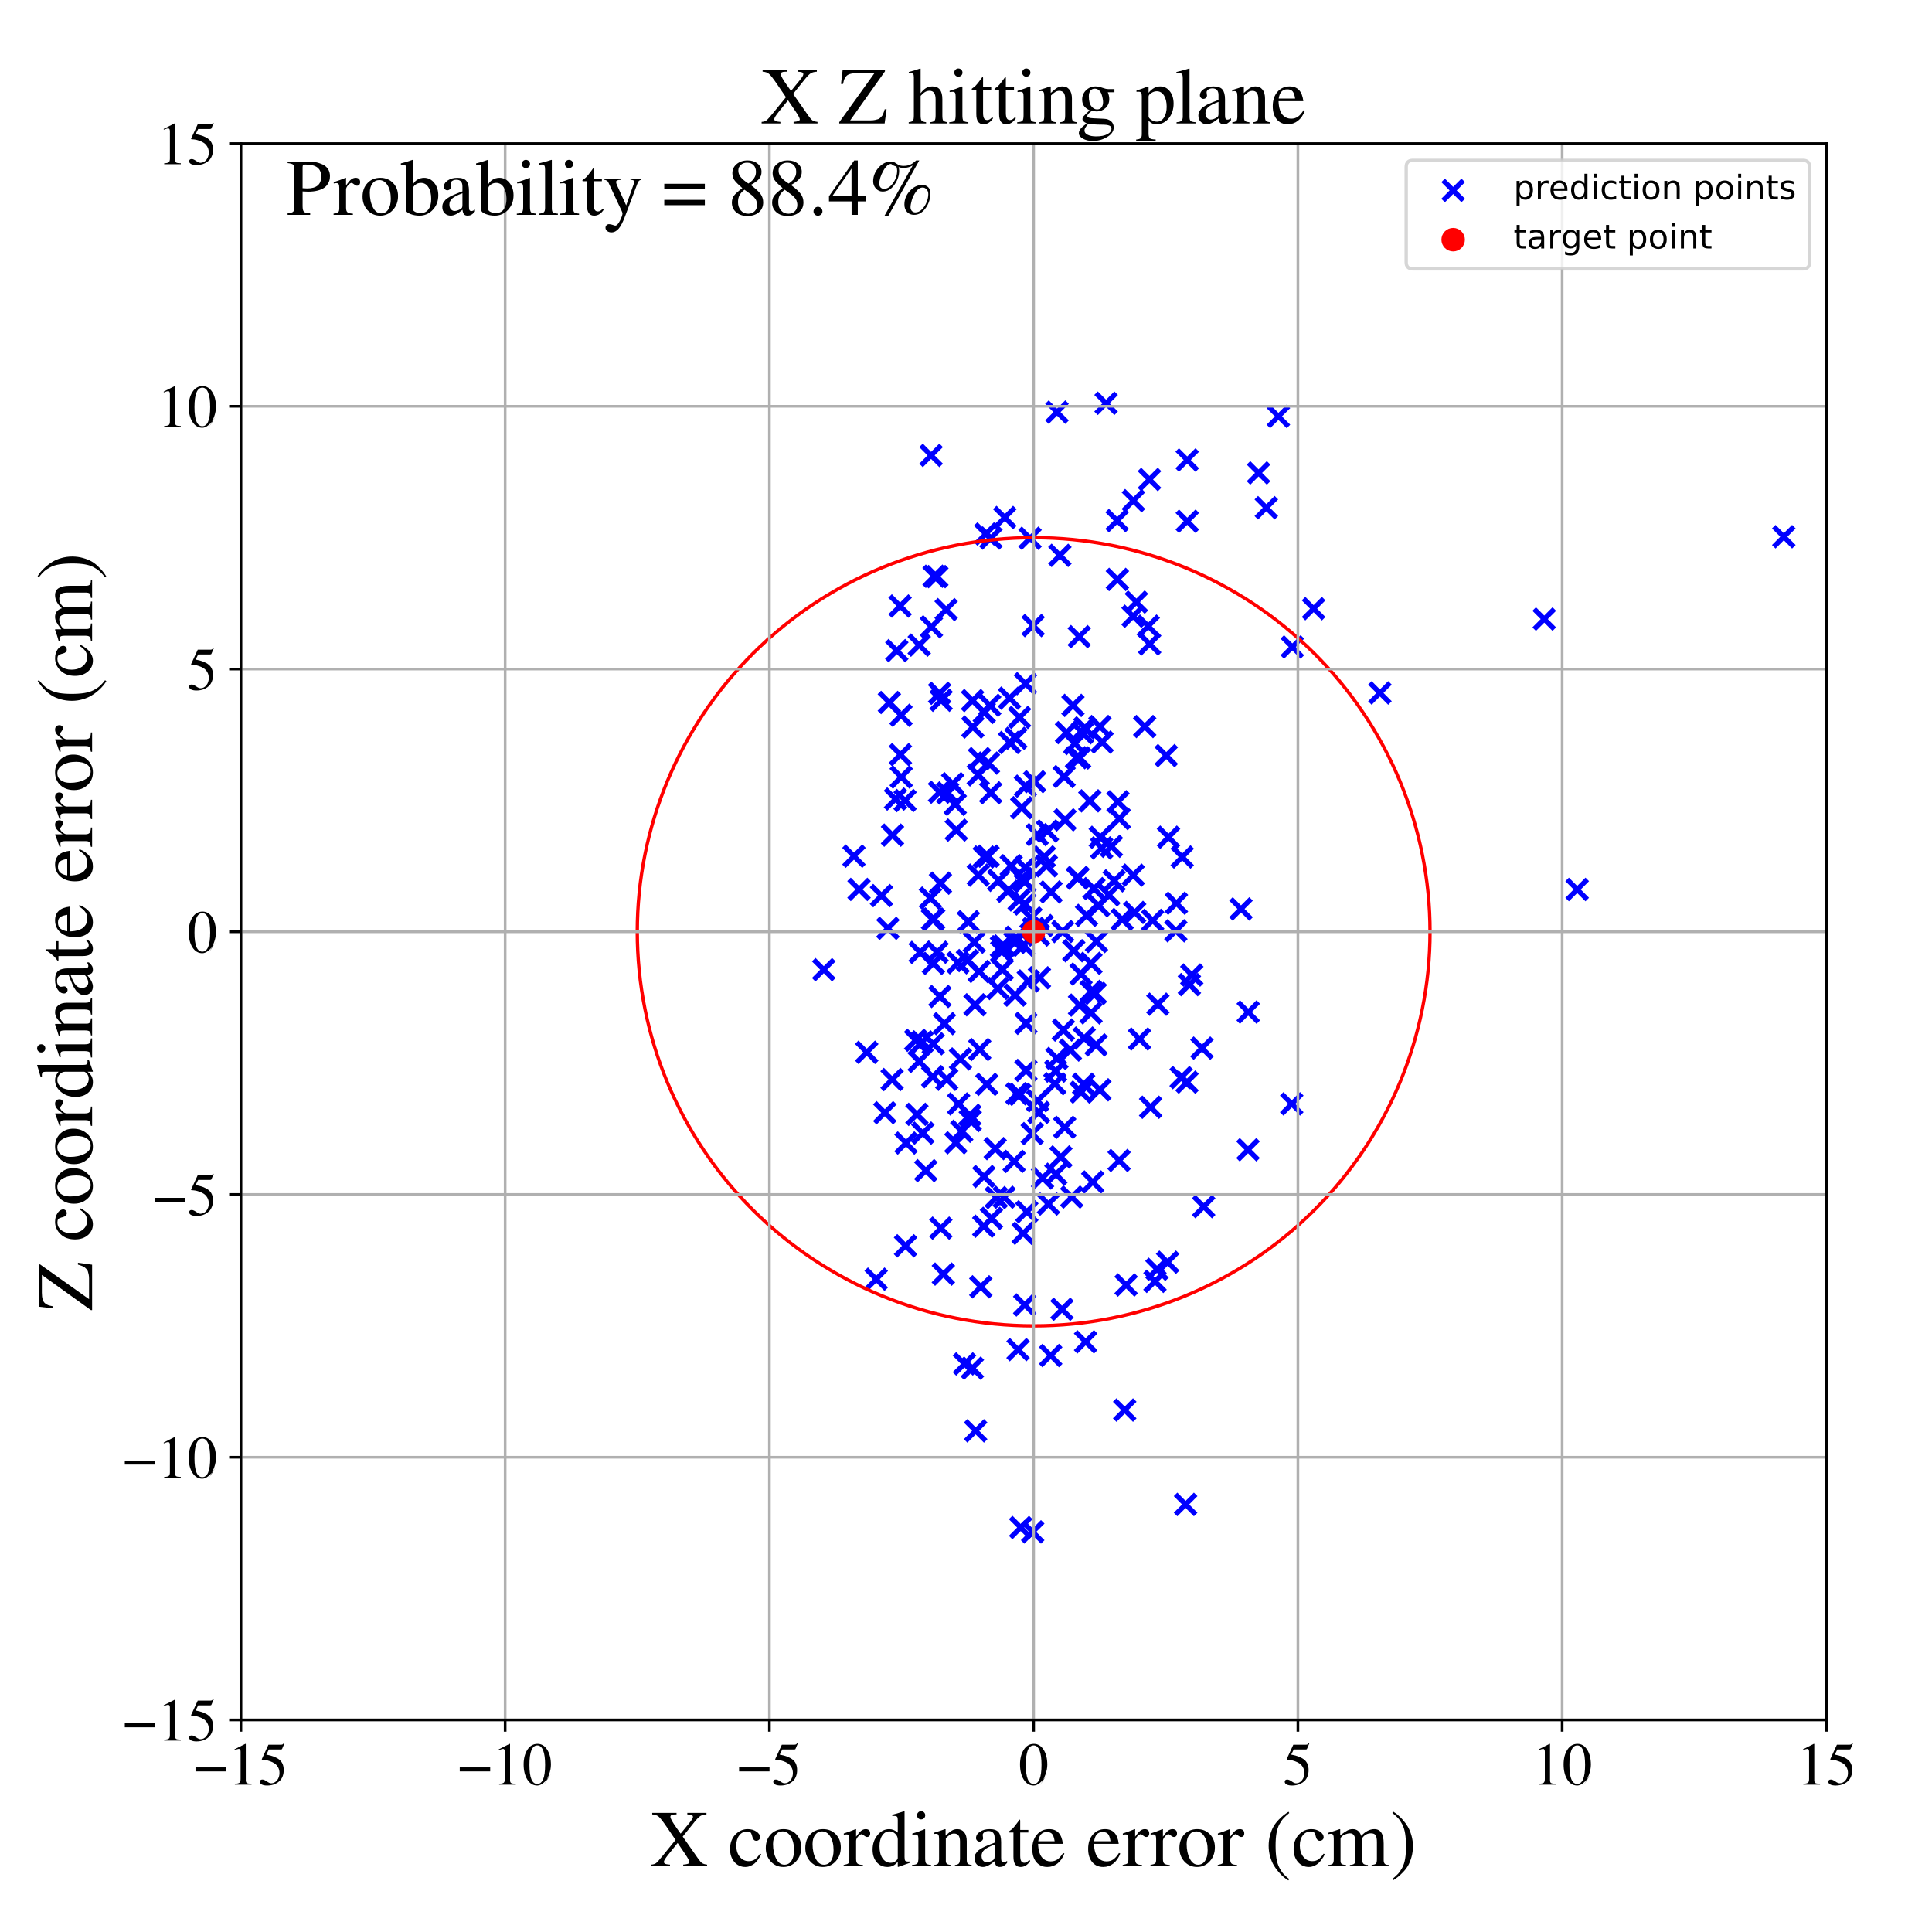 <?xml version="1.0" encoding="utf-8" standalone="no"?>
<!DOCTYPE svg PUBLIC "-//W3C//DTD SVG 1.1//EN"
  "http://www.w3.org/Graphics/SVG/1.1/DTD/svg11.dtd">
<!-- Created with matplotlib (https://matplotlib.org/) -->
<svg height="576pt" version="1.1" viewBox="0 0 576 576" width="576pt" xmlns="http://www.w3.org/2000/svg" xmlns:xlink="http://www.w3.org/1999/xlink">
 <defs>
  <style type="text/css">
*{stroke-linecap:butt;stroke-linejoin:round;}
  </style>
 </defs>
 <g id="figure_1">
  <g id="patch_1">
   <path d="M 0 576 
L 576 576 
L 576 0 
L 0 0 
z
" style="fill:#ffffff;"/>
  </g>
  <g id="axes_1">
   <g id="patch_2">
    <path d="M 71.822 512.784 
L 544.52 512.784 
L 544.52 42.802 
L 71.822 42.802 
z
" style="fill:#ffffff;"/>
   </g>
   <g id="PathCollection_1">
    <defs>
     <path d="M -3 3 
L 3 -3 
M -3 -3 
L 3 3 
" id="m59f3564921" style="stroke:#0000ff;stroke-width:1.5;"/>
    </defs>
    <g clip-path="url(#pd2065ffb75)">
     <use style="fill:#0000ff;stroke:#0000ff;stroke-width:1.5;" x="348.373" xlink:href="#m59f3564921" y="249.599"/>
     <use style="fill:#0000ff;stroke:#0000ff;stroke-width:1.5;" x="316.607" xlink:href="#m59f3564921" y="390.34"/>
     <use style="fill:#0000ff;stroke:#0000ff;stroke-width:1.5;" x="305.526" xlink:href="#m59f3564921" y="269.515"/>
     <use style="fill:#0000ff;stroke:#0000ff;stroke-width:1.5;" x="296.71" xlink:href="#m59f3564921" y="342.445"/>
     <use style="fill:#0000ff;stroke:#0000ff;stroke-width:1.5;" x="269.978" xlink:href="#m59f3564921" y="371.419"/>
     <use style="fill:#0000ff;stroke:#0000ff;stroke-width:1.5;" x="320.937" xlink:href="#m59f3564921" y="225.908"/>
     <use style="fill:#0000ff;stroke:#0000ff;stroke-width:1.5;" x="327.901" xlink:href="#m59f3564921" y="324.91"/>
     <use style="fill:#0000ff;stroke:#0000ff;stroke-width:1.5;" x="338.799" xlink:href="#m59f3564921" y="179.508"/>
     <use style="fill:#0000ff;stroke:#0000ff;stroke-width:1.5;" x="314.707" xlink:href="#m59f3564921" y="319.333"/>
     <use style="fill:#0000ff;stroke:#0000ff;stroke-width:1.5;" x="301.471" xlink:href="#m59f3564921" y="258.107"/>
     <use style="fill:#0000ff;stroke:#0000ff;stroke-width:1.5;" x="299.568" xlink:href="#m59f3564921" y="154.293"/>
     <use style="fill:#0000ff;stroke:#0000ff;stroke-width:1.5;" x="334.558" xlink:href="#m59f3564921" y="274.131"/>
     <use style="fill:#0000ff;stroke:#0000ff;stroke-width:1.5;" x="333.704" xlink:href="#m59f3564921" y="244.04"/>
     <use style="fill:#0000ff;stroke:#0000ff;stroke-width:1.5;" x="281.557" xlink:href="#m59f3564921" y="305.182"/>
     <use style="fill:#0000ff;stroke:#0000ff;stroke-width:1.5;" x="302.954" xlink:href="#m59f3564921" y="279.437"/>
     <use style="fill:#0000ff;stroke:#0000ff;stroke-width:1.5;" x="297.74" xlink:href="#m59f3564921" y="262.476"/>
     <use style="fill:#0000ff;stroke:#0000ff;stroke-width:1.5;" x="305.643" xlink:href="#m59f3564921" y="258.691"/>
     <use style="fill:#0000ff;stroke:#0000ff;stroke-width:1.5;" x="295.081" xlink:href="#m59f3564921" y="210.271"/>
     <use style="fill:#0000ff;stroke:#0000ff;stroke-width:1.5;" x="328.584" xlink:href="#m59f3564921" y="221.242"/>
     <use style="fill:#0000ff;stroke:#0000ff;stroke-width:1.5;" x="332.165" xlink:href="#m59f3564921" y="262.603"/>
     <use style="fill:#0000ff;stroke:#0000ff;stroke-width:1.5;" x="329.763" xlink:href="#m59f3564921" y="120.228"/>
     <use style="fill:#0000ff;stroke:#0000ff;stroke-width:1.5;" x="305.885" xlink:href="#m59f3564921" y="305.086"/>
     <use style="fill:#0000ff;stroke:#0000ff;stroke-width:1.5;" x="303.159" xlink:href="#m59f3564921" y="326.083"/>
     <use style="fill:#0000ff;stroke:#0000ff;stroke-width:1.5;" x="304.635" xlink:href="#m59f3564921" y="261.931"/>
     <use style="fill:#0000ff;stroke:#0000ff;stroke-width:1.5;" x="265.967" xlink:href="#m59f3564921" y="321.851"/>
     <use style="fill:#0000ff;stroke:#0000ff;stroke-width:1.5;" x="328.019" xlink:href="#m59f3564921" y="249.626"/>
     <use style="fill:#0000ff;stroke:#0000ff;stroke-width:1.5;" x="316.289" xlink:href="#m59f3564921" y="344.921"/>
     <use style="fill:#0000ff;stroke:#0000ff;stroke-width:1.5;" x="385.287" xlink:href="#m59f3564921" y="192.88"/>
     <use style="fill:#0000ff;stroke:#0000ff;stroke-width:1.5;" x="315.992" xlink:href="#m59f3564921" y="165.569"/>
     <use style="fill:#0000ff;stroke:#0000ff;stroke-width:1.5;" x="372.147" xlink:href="#m59f3564921" y="301.731"/>
     <use style="fill:#0000ff;stroke:#0000ff;stroke-width:1.5;" x="326.146" xlink:href="#m59f3564921" y="264.924"/>
     <use style="fill:#0000ff;stroke:#0000ff;stroke-width:1.5;" x="287.548" xlink:href="#m59f3564921" y="406.626"/>
     <use style="fill:#0000ff;stroke:#0000ff;stroke-width:1.5;" x="277.387" xlink:href="#m59f3564921" y="267.752"/>
     <use style="fill:#0000ff;stroke:#0000ff;stroke-width:1.5;" x="278.226" xlink:href="#m59f3564921" y="311.177"/>
     <use style="fill:#0000ff;stroke:#0000ff;stroke-width:1.5;" x="309.233" xlink:href="#m59f3564921" y="248.836"/>
     <use style="fill:#0000ff;stroke:#0000ff;stroke-width:1.5;" x="345.208" xlink:href="#m59f3564921" y="299.379"/>
     <use style="fill:#0000ff;stroke:#0000ff;stroke-width:1.5;" x="300.997" xlink:href="#m59f3564921" y="221.353"/>
     <use style="fill:#0000ff;stroke:#0000ff;stroke-width:1.5;" x="310.816" xlink:href="#m59f3564921" y="351.201"/>
     <use style="fill:#0000ff;stroke:#0000ff;stroke-width:1.5;" x="343.046" xlink:href="#m59f3564921" y="330.108"/>
     <use style="fill:#0000ff;stroke:#0000ff;stroke-width:1.5;" x="391.63" xlink:href="#m59f3564921" y="181.464"/>
     <use style="fill:#0000ff;stroke:#0000ff;stroke-width:1.5;" x="258.416" xlink:href="#m59f3564921" y="313.727"/>
     <use style="fill:#0000ff;stroke:#0000ff;stroke-width:1.5;" x="326.894" xlink:href="#m59f3564921" y="280.703"/>
     <use style="fill:#0000ff;stroke:#0000ff;stroke-width:1.5;" x="263.793" xlink:href="#m59f3564921" y="331.746"/>
     <use style="fill:#0000ff;stroke:#0000ff;stroke-width:1.5;" x="350.575" xlink:href="#m59f3564921" y="277.508"/>
     <use style="fill:#0000ff;stroke:#0000ff;stroke-width:1.5;" x="292.016" xlink:href="#m59f3564921" y="226.155"/>
     <use style="fill:#0000ff;stroke:#0000ff;stroke-width:1.5;" x="319.524" xlink:href="#m59f3564921" y="356.888"/>
     <use style="fill:#0000ff;stroke:#0000ff;stroke-width:1.5;" x="266.985" xlink:href="#m59f3564921" y="238.224"/>
     <use style="fill:#0000ff;stroke:#0000ff;stroke-width:1.5;" x="277.692" xlink:href="#m59f3564921" y="186.876"/>
     <use style="fill:#0000ff;stroke:#0000ff;stroke-width:1.5;" x="303.827" xlink:href="#m59f3564921" y="268.312"/>
     <use style="fill:#0000ff;stroke:#0000ff;stroke-width:1.5;" x="275.125" xlink:href="#m59f3564921" y="337.816"/>
     <use style="fill:#0000ff;stroke:#0000ff;stroke-width:1.5;" x="264.72" xlink:href="#m59f3564921" y="276.775"/>
     <use style="fill:#0000ff;stroke:#0000ff;stroke-width:1.5;" x="274.946" xlink:href="#m59f3564921" y="310.619"/>
     <use style="fill:#0000ff;stroke:#0000ff;stroke-width:1.5;" x="314.473" xlink:href="#m59f3564921" y="323.102"/>
     <use style="fill:#0000ff;stroke:#0000ff;stroke-width:1.5;" x="323.661" xlink:href="#m59f3564921" y="400.053"/>
     <use style="fill:#0000ff;stroke:#0000ff;stroke-width:1.5;" x="319.116" xlink:href="#m59f3564921" y="313.055"/>
     <use style="fill:#0000ff;stroke:#0000ff;stroke-width:1.5;" x="302.556" xlink:href="#m59f3564921" y="280.982"/>
     <use style="fill:#0000ff;stroke:#0000ff;stroke-width:1.5;" x="286.735" xlink:href="#m59f3564921" y="337.269"/>
     <use style="fill:#0000ff;stroke:#0000ff;stroke-width:1.5;" x="284.976" xlink:href="#m59f3564921" y="340.702"/>
     <use style="fill:#0000ff;stroke:#0000ff;stroke-width:1.5;" x="327.919" xlink:href="#m59f3564921" y="216.603"/>
     <use style="fill:#0000ff;stroke:#0000ff;stroke-width:1.5;" x="353.971" xlink:href="#m59f3564921" y="155.397"/>
     <use style="fill:#0000ff;stroke:#0000ff;stroke-width:1.5;" x="342.328" xlink:href="#m59f3564921" y="186.674"/>
     <use style="fill:#0000ff;stroke:#0000ff;stroke-width:1.5;" x="299.366" xlink:href="#m59f3564921" y="356.942"/>
     <use style="fill:#0000ff;stroke:#0000ff;stroke-width:1.5;" x="289.953" xlink:href="#m59f3564921" y="208.865"/>
     <use style="fill:#0000ff;stroke:#0000ff;stroke-width:1.5;" x="307.359" xlink:href="#m59f3564921" y="273.681"/>
     <use style="fill:#0000ff;stroke:#0000ff;stroke-width:1.5;" x="321.868" xlink:href="#m59f3564921" y="225.971"/>
     <use style="fill:#0000ff;stroke:#0000ff;stroke-width:1.5;" x="350.73" xlink:href="#m59f3564921" y="269.279"/>
     <use style="fill:#0000ff;stroke:#0000ff;stroke-width:1.5;" x="276.016" xlink:href="#m59f3564921" y="349.017"/>
     <use style="fill:#0000ff;stroke:#0000ff;stroke-width:1.5;" x="284.028" xlink:href="#m59f3564921" y="233.651"/>
     <use style="fill:#0000ff;stroke:#0000ff;stroke-width:1.5;" x="293.445" xlink:href="#m59f3564921" y="212.404"/>
     <use style="fill:#0000ff;stroke:#0000ff;stroke-width:1.5;" x="352.132" xlink:href="#m59f3564921" y="321.272"/>
     <use style="fill:#0000ff;stroke:#0000ff;stroke-width:1.5;" x="266.093" xlink:href="#m59f3564921" y="248.985"/>
     <use style="fill:#0000ff;stroke:#0000ff;stroke-width:1.5;" x="305.543" xlink:href="#m59f3564921" y="262.849"/>
     <use style="fill:#0000ff;stroke:#0000ff;stroke-width:1.5;" x="372.085" xlink:href="#m59f3564921" y="342.776"/>
     <use style="fill:#0000ff;stroke:#0000ff;stroke-width:1.5;" x="325.281" xlink:href="#m59f3564921" y="301.98"/>
     <use style="fill:#0000ff;stroke:#0000ff;stroke-width:1.5;" x="304.617" xlink:href="#m59f3564921" y="240.803"/>
     <use style="fill:#0000ff;stroke:#0000ff;stroke-width:1.5;" x="338.295" xlink:href="#m59f3564921" y="272.024"/>
     <use style="fill:#0000ff;stroke:#0000ff;stroke-width:1.5;" x="254.598" xlink:href="#m59f3564921" y="255.251"/>
     <use style="fill:#0000ff;stroke:#0000ff;stroke-width:1.5;" x="288.429" xlink:href="#m59f3564921" y="286.384"/>
     <use style="fill:#0000ff;stroke:#0000ff;stroke-width:1.5;" x="311.956" xlink:href="#m59f3564921" y="258.117"/>
     <use style="fill:#0000ff;stroke:#0000ff;stroke-width:1.5;" x="297.016" xlink:href="#m59f3564921" y="357.049"/>
     <use style="fill:#0000ff;stroke:#0000ff;stroke-width:1.5;" x="311.343" xlink:href="#m59f3564921" y="255.466"/>
     <use style="fill:#0000ff;stroke:#0000ff;stroke-width:1.5;" x="270.121" xlink:href="#m59f3564921" y="340.772"/>
     <use style="fill:#0000ff;stroke:#0000ff;stroke-width:1.5;" x="342.7" xlink:href="#m59f3564921" y="142.953"/>
     <use style="fill:#0000ff;stroke:#0000ff;stroke-width:1.5;" x="305.042" xlink:href="#m59f3564921" y="367.686"/>
     <use style="fill:#0000ff;stroke:#0000ff;stroke-width:1.5;" x="282.073" xlink:href="#m59f3564921" y="181.75"/>
     <use style="fill:#0000ff;stroke:#0000ff;stroke-width:1.5;" x="289.263" xlink:href="#m59f3564921" y="334.073"/>
     <use style="fill:#0000ff;stroke:#0000ff;stroke-width:1.5;" x="293.877" xlink:href="#m59f3564921" y="159.2"/>
     <use style="fill:#0000ff;stroke:#0000ff;stroke-width:1.5;" x="280.38" xlink:href="#m59f3564921" y="263.313"/>
     <use style="fill:#0000ff;stroke:#0000ff;stroke-width:1.5;" x="309.66" xlink:href="#m59f3564921" y="331.636"/>
     <use style="fill:#0000ff;stroke:#0000ff;stroke-width:1.5;" x="278.385" xlink:href="#m59f3564921" y="273.998"/>
     <use style="fill:#0000ff;stroke:#0000ff;stroke-width:1.5;" x="280.506" xlink:href="#m59f3564921" y="366.152"/>
     <use style="fill:#0000ff;stroke:#0000ff;stroke-width:1.5;" x="300.427" xlink:href="#m59f3564921" y="265.715"/>
     <use style="fill:#0000ff;stroke:#0000ff;stroke-width:1.5;" x="369.99" xlink:href="#m59f3564921" y="270.994"/>
     <use style="fill:#0000ff;stroke:#0000ff;stroke-width:1.5;" x="300.992" xlink:href="#m59f3564921" y="208.141"/>
     <use style="fill:#0000ff;stroke:#0000ff;stroke-width:1.5;" x="289.901" xlink:href="#m59f3564921" y="407.902"/>
     <use style="fill:#0000ff;stroke:#0000ff;stroke-width:1.5;" x="353.474" xlink:href="#m59f3564921" y="448.525"/>
     <use style="fill:#0000ff;stroke:#0000ff;stroke-width:1.5;" x="323.241" xlink:href="#m59f3564921" y="309.48"/>
     <use style="fill:#0000ff;stroke:#0000ff;stroke-width:1.5;" x="294.199" xlink:href="#m59f3564921" y="323.276"/>
     <use style="fill:#0000ff;stroke:#0000ff;stroke-width:1.5;" x="333.136" xlink:href="#m59f3564921" y="172.749"/>
     <use style="fill:#0000ff;stroke:#0000ff;stroke-width:1.5;" x="305.708" xlink:href="#m59f3564921" y="234.386"/>
     <use style="fill:#0000ff;stroke:#0000ff;stroke-width:1.5;" x="331.341" xlink:href="#m59f3564921" y="252.321"/>
     <use style="fill:#0000ff;stroke:#0000ff;stroke-width:1.5;" x="353.954" xlink:href="#m59f3564921" y="137.146"/>
     <use style="fill:#0000ff;stroke:#0000ff;stroke-width:1.5;" x="274.04" xlink:href="#m59f3564921" y="316.451"/>
     <use style="fill:#0000ff;stroke:#0000ff;stroke-width:1.5;" x="292.415" xlink:href="#m59f3564921" y="383.644"/>
     <use style="fill:#0000ff;stroke:#0000ff;stroke-width:1.5;" x="279.396" xlink:href="#m59f3564921" y="283.888"/>
     <use style="fill:#0000ff;stroke:#0000ff;stroke-width:1.5;" x="322.327" xlink:href="#m59f3564921" y="325.595"/>
     <use style="fill:#0000ff;stroke:#0000ff;stroke-width:1.5;" x="295.588" xlink:href="#m59f3564921" y="363.226"/>
     <use style="fill:#0000ff;stroke:#0000ff;stroke-width:1.5;" x="325.261" xlink:href="#m59f3564921" y="287.203"/>
     <use style="fill:#0000ff;stroke:#0000ff;stroke-width:1.5;" x="280.592" xlink:href="#m59f3564921" y="208.772"/>
     <use style="fill:#0000ff;stroke:#0000ff;stroke-width:1.5;" x="290.043" xlink:href="#m59f3564921" y="216.769"/>
     <use style="fill:#0000ff;stroke:#0000ff;stroke-width:1.5;" x="344.925" xlink:href="#m59f3564921" y="378.42"/>
     <use style="fill:#0000ff;stroke:#0000ff;stroke-width:1.5;" x="337.855" xlink:href="#m59f3564921" y="260.909"/>
     <use style="fill:#0000ff;stroke:#0000ff;stroke-width:1.5;" x="281.251" xlink:href="#m59f3564921" y="379.855"/>
     <use style="fill:#0000ff;stroke:#0000ff;stroke-width:1.5;" x="309.623" xlink:href="#m59f3564921" y="278.778"/>
     <use style="fill:#0000ff;stroke:#0000ff;stroke-width:1.5;" x="326.782" xlink:href="#m59f3564921" y="311.514"/>
     <use style="fill:#0000ff;stroke:#0000ff;stroke-width:1.5;" x="284.797" xlink:href="#m59f3564921" y="239.793"/>
     <use style="fill:#0000ff;stroke:#0000ff;stroke-width:1.5;" x="305.147" xlink:href="#m59f3564921" y="281.848"/>
     <use style="fill:#0000ff;stroke:#0000ff;stroke-width:1.5;" x="278.018" xlink:href="#m59f3564921" y="274.133"/>
     <use style="fill:#0000ff;stroke:#0000ff;stroke-width:1.5;" x="312.281" xlink:href="#m59f3564921" y="247.764"/>
     <use style="fill:#0000ff;stroke:#0000ff;stroke-width:1.5;" x="347.701" xlink:href="#m59f3564921" y="225.279"/>
     <use style="fill:#0000ff;stroke:#0000ff;stroke-width:1.5;" x="285.101" xlink:href="#m59f3564921" y="247.481"/>
     <use style="fill:#0000ff;stroke:#0000ff;stroke-width:1.5;" x="333.645" xlink:href="#m59f3564921" y="345.977"/>
     <use style="fill:#0000ff;stroke:#0000ff;stroke-width:1.5;" x="325.774" xlink:href="#m59f3564921" y="352.398"/>
     <use style="fill:#0000ff;stroke:#0000ff;stroke-width:1.5;" x="278.271" xlink:href="#m59f3564921" y="287.229"/>
     <use style="fill:#0000ff;stroke:#0000ff;stroke-width:1.5;" x="304.1" xlink:href="#m59f3564921" y="326.257"/>
     <use style="fill:#0000ff;stroke:#0000ff;stroke-width:1.5;" x="268.629" xlink:href="#m59f3564921" y="213.249"/>
     <use style="fill:#0000ff;stroke:#0000ff;stroke-width:1.5;" x="280.228" xlink:href="#m59f3564921" y="297.08"/>
     <use style="fill:#0000ff;stroke:#0000ff;stroke-width:1.5;" x="279.314" xlink:href="#m59f3564921" y="171.903"/>
     <use style="fill:#0000ff;stroke:#0000ff;stroke-width:1.5;" x="531.822" xlink:href="#m59f3564921" y="160.018"/>
     <use style="fill:#0000ff;stroke:#0000ff;stroke-width:1.5;" x="315.132" xlink:href="#m59f3564921" y="122.872"/>
     <use style="fill:#0000ff;stroke:#0000ff;stroke-width:1.5;" x="339.729" xlink:href="#m59f3564921" y="309.768"/>
     <use style="fill:#0000ff;stroke:#0000ff;stroke-width:1.5;" x="245.593" xlink:href="#m59f3564921" y="289.101"/>
     <use style="fill:#0000ff;stroke:#0000ff;stroke-width:1.5;" x="295.434" xlink:href="#m59f3564921" y="160.401"/>
     <use style="fill:#0000ff;stroke:#0000ff;stroke-width:1.5;" x="277.59" xlink:href="#m59f3564921" y="135.772"/>
     <use style="fill:#0000ff;stroke:#0000ff;stroke-width:1.5;" x="317.251" xlink:href="#m59f3564921" y="231.517"/>
     <use style="fill:#0000ff;stroke:#0000ff;stroke-width:1.5;" x="298.649" xlink:href="#m59f3564921" y="283.656"/>
     <use style="fill:#0000ff;stroke:#0000ff;stroke-width:1.5;" x="325.298" xlink:href="#m59f3564921" y="295.562"/>
     <use style="fill:#0000ff;stroke:#0000ff;stroke-width:1.5;" x="310.695" xlink:href="#m59f3564921" y="275.943"/>
     <use style="fill:#0000ff;stroke:#0000ff;stroke-width:1.5;" x="303.516" xlink:href="#m59f3564921" y="402.37"/>
     <use style="fill:#0000ff;stroke:#0000ff;stroke-width:1.5;" x="323.43" xlink:href="#m59f3564921" y="216.994"/>
     <use style="fill:#0000ff;stroke:#0000ff;stroke-width:1.5;" x="335.733" xlink:href="#m59f3564921" y="383.101"/>
     <use style="fill:#0000ff;stroke:#0000ff;stroke-width:1.5;" x="288.704" xlink:href="#m59f3564921" y="274.771"/>
     <use style="fill:#0000ff;stroke:#0000ff;stroke-width:1.5;" x="321.757" xlink:href="#m59f3564921" y="189.808"/>
     <use style="fill:#0000ff;stroke:#0000ff;stroke-width:1.5;" x="285.644" xlink:href="#m59f3564921" y="287.03"/>
     <use style="fill:#0000ff;stroke:#0000ff;stroke-width:1.5;" x="320.124" xlink:href="#m59f3564921" y="283.457"/>
     <use style="fill:#0000ff;stroke:#0000ff;stroke-width:1.5;" x="377.541" xlink:href="#m59f3564921" y="151.37"/>
     <use style="fill:#0000ff;stroke:#0000ff;stroke-width:1.5;" x="317.422" xlink:href="#m59f3564921" y="336.091"/>
     <use style="fill:#0000ff;stroke:#0000ff;stroke-width:1.5;" x="305.496" xlink:href="#m59f3564921" y="389.052"/>
     <use style="fill:#0000ff;stroke:#0000ff;stroke-width:1.5;" x="381.144" xlink:href="#m59f3564921" y="124.146"/>
     <use style="fill:#0000ff;stroke:#0000ff;stroke-width:1.5;" x="290.884" xlink:href="#m59f3564921" y="426.595"/>
     <use style="fill:#0000ff;stroke:#0000ff;stroke-width:1.5;" x="290.673" xlink:href="#m59f3564921" y="299.556"/>
     <use style="fill:#0000ff;stroke:#0000ff;stroke-width:1.5;" x="327.566" xlink:href="#m59f3564921" y="270.037"/>
     <use style="fill:#0000ff;stroke:#0000ff;stroke-width:1.5;" x="337.903" xlink:href="#m59f3564921" y="149.267"/>
     <use style="fill:#0000ff;stroke:#0000ff;stroke-width:1.5;" x="307.737" xlink:href="#m59f3564921" y="337.957"/>
     <use style="fill:#0000ff;stroke:#0000ff;stroke-width:1.5;" x="268.692" xlink:href="#m59f3564921" y="231.67"/>
     <use style="fill:#0000ff;stroke:#0000ff;stroke-width:1.5;" x="278.072" xlink:href="#m59f3564921" y="320.987"/>
     <use style="fill:#0000ff;stroke:#0000ff;stroke-width:1.5;" x="305.872" xlink:href="#m59f3564921" y="319.118"/>
     <use style="fill:#0000ff;stroke:#0000ff;stroke-width:1.5;" x="348.114" xlink:href="#m59f3564921" y="376.31"/>
     <use style="fill:#0000ff;stroke:#0000ff;stroke-width:1.5;" x="355.314" xlink:href="#m59f3564921" y="290.687"/>
     <use style="fill:#0000ff;stroke:#0000ff;stroke-width:1.5;" x="291.646" xlink:href="#m59f3564921" y="231.026"/>
     <use style="fill:#0000ff;stroke:#0000ff;stroke-width:1.5;" x="282.269" xlink:href="#m59f3564921" y="321.775"/>
     <use style="fill:#0000ff;stroke:#0000ff;stroke-width:1.5;" x="309.311" xlink:href="#m59f3564921" y="328.174"/>
     <use style="fill:#0000ff;stroke:#0000ff;stroke-width:1.5;" x="337.802" xlink:href="#m59f3564921" y="183.719"/>
     <use style="fill:#0000ff;stroke:#0000ff;stroke-width:1.5;" x="306.569" xlink:href="#m59f3564921" y="292.458"/>
     <use style="fill:#0000ff;stroke:#0000ff;stroke-width:1.5;" x="265.158" xlink:href="#m59f3564921" y="209.435"/>
     <use style="fill:#0000ff;stroke:#0000ff;stroke-width:1.5;" x="321.365" xlink:href="#m59f3564921" y="261.593"/>
     <use style="fill:#0000ff;stroke:#0000ff;stroke-width:1.5;" x="268.361" xlink:href="#m59f3564921" y="180.671"/>
     <use style="fill:#0000ff;stroke:#0000ff;stroke-width:1.5;" x="280.095" xlink:href="#m59f3564921" y="236.186"/>
     <use style="fill:#0000ff;stroke:#0000ff;stroke-width:1.5;" x="308.011" xlink:href="#m59f3564921" y="186.5"/>
     <use style="fill:#0000ff;stroke:#0000ff;stroke-width:1.5;" x="313.249" xlink:href="#m59f3564921" y="404.134"/>
     <use style="fill:#0000ff;stroke:#0000ff;stroke-width:1.5;" x="321.261" xlink:href="#m59f3564921" y="261.812"/>
     <use style="fill:#0000ff;stroke:#0000ff;stroke-width:1.5;" x="307.879" xlink:href="#m59f3564921" y="456.708"/>
     <use style="fill:#0000ff;stroke:#0000ff;stroke-width:1.5;" x="330.579" xlink:href="#m59f3564921" y="266.793"/>
     <use style="fill:#0000ff;stroke:#0000ff;stroke-width:1.5;" x="315.119" xlink:href="#m59f3564921" y="315.545"/>
     <use style="fill:#0000ff;stroke:#0000ff;stroke-width:1.5;" x="262.802" xlink:href="#m59f3564921" y="267.011"/>
     <use style="fill:#0000ff;stroke:#0000ff;stroke-width:1.5;" x="305.731" xlink:href="#m59f3564921" y="203.826"/>
     <use style="fill:#0000ff;stroke:#0000ff;stroke-width:1.5;" x="328.461" xlink:href="#m59f3564921" y="252.804"/>
     <use style="fill:#0000ff;stroke:#0000ff;stroke-width:1.5;" x="309.894" xlink:href="#m59f3564921" y="291.517"/>
     <use style="fill:#0000ff;stroke:#0000ff;stroke-width:1.5;" x="273.381" xlink:href="#m59f3564921" y="332.223"/>
     <use style="fill:#0000ff;stroke:#0000ff;stroke-width:1.5;" x="302.642" xlink:href="#m59f3564921" y="296.691"/>
     <use style="fill:#0000ff;stroke:#0000ff;stroke-width:1.5;" x="274.054" xlink:href="#m59f3564921" y="192.328"/>
     <use style="fill:#0000ff;stroke:#0000ff;stroke-width:1.5;" x="358.346" xlink:href="#m59f3564921" y="312.478"/>
     <use style="fill:#0000ff;stroke:#0000ff;stroke-width:1.5;" x="272.99" xlink:href="#m59f3564921" y="310.148"/>
     <use style="fill:#0000ff;stroke:#0000ff;stroke-width:1.5;" x="323.935" xlink:href="#m59f3564921" y="272.912"/>
     <use style="fill:#0000ff;stroke:#0000ff;stroke-width:1.5;" x="291.926" xlink:href="#m59f3564921" y="289.628"/>
     <use style="fill:#0000ff;stroke:#0000ff;stroke-width:1.5;" x="324.913" xlink:href="#m59f3564921" y="238.765"/>
     <use style="fill:#0000ff;stroke:#0000ff;stroke-width:1.5;" x="341.277" xlink:href="#m59f3564921" y="216.61"/>
     <use style="fill:#0000ff;stroke:#0000ff;stroke-width:1.5;" x="314.796" xlink:href="#m59f3564921" y="350.075"/>
     <use style="fill:#0000ff;stroke:#0000ff;stroke-width:1.5;" x="375.22" xlink:href="#m59f3564921" y="140.994"/>
     <use style="fill:#0000ff;stroke:#0000ff;stroke-width:1.5;" x="306.134" xlink:href="#m59f3564921" y="361.275"/>
     <use style="fill:#0000ff;stroke:#0000ff;stroke-width:1.5;" x="289.146" xlink:href="#m59f3564921" y="332.498"/>
     <use style="fill:#0000ff;stroke:#0000ff;stroke-width:1.5;" x="323.065" xlink:href="#m59f3564921" y="323.235"/>
     <use style="fill:#0000ff;stroke:#0000ff;stroke-width:1.5;" x="298.829" xlink:href="#m59f3564921" y="289.034"/>
     <use style="fill:#0000ff;stroke:#0000ff;stroke-width:1.5;" x="294.688" xlink:href="#m59f3564921" y="227.511"/>
     <use style="fill:#0000ff;stroke:#0000ff;stroke-width:1.5;" x="307.096" xlink:href="#m59f3564921" y="160.463"/>
     <use style="fill:#0000ff;stroke:#0000ff;stroke-width:1.5;" x="293.324" xlink:href="#m59f3564921" y="350.758"/>
     <use style="fill:#0000ff;stroke:#0000ff;stroke-width:1.5;" x="261.236" xlink:href="#m59f3564921" y="381.37"/>
     <use style="fill:#0000ff;stroke:#0000ff;stroke-width:1.5;" x="358.868" xlink:href="#m59f3564921" y="359.738"/>
     <use style="fill:#0000ff;stroke:#0000ff;stroke-width:1.5;" x="291.677" xlink:href="#m59f3564921" y="260.912"/>
     <use style="fill:#0000ff;stroke:#0000ff;stroke-width:1.5;" x="333.317" xlink:href="#m59f3564921" y="239.04"/>
     <use style="fill:#0000ff;stroke:#0000ff;stroke-width:1.5;" x="308.455" xlink:href="#m59f3564921" y="233.048"/>
     <use style="fill:#0000ff;stroke:#0000ff;stroke-width:1.5;" x="308.113" xlink:href="#m59f3564921" y="276.8"/>
     <use style="fill:#0000ff;stroke:#0000ff;stroke-width:1.5;" x="302.346" xlink:href="#m59f3564921" y="346.247"/>
     <use style="fill:#0000ff;stroke:#0000ff;stroke-width:1.5;" x="312.577" xlink:href="#m59f3564921" y="358.968"/>
     <use style="fill:#0000ff;stroke:#0000ff;stroke-width:1.5;" x="293.42" xlink:href="#m59f3564921" y="255.506"/>
     <use style="fill:#0000ff;stroke:#0000ff;stroke-width:1.5;" x="321.838" xlink:href="#m59f3564921" y="299.651"/>
     <use style="fill:#0000ff;stroke:#0000ff;stroke-width:1.5;" x="299.299" xlink:href="#m59f3564921" y="282.033"/>
     <use style="fill:#0000ff;stroke:#0000ff;stroke-width:1.5;" x="342.758" xlink:href="#m59f3564921" y="191.995"/>
     <use style="fill:#0000ff;stroke:#0000ff;stroke-width:1.5;" x="470.222" xlink:href="#m59f3564921" y="265.189"/>
     <use style="fill:#0000ff;stroke:#0000ff;stroke-width:1.5;" x="333.064" xlink:href="#m59f3564921" y="155.203"/>
     <use style="fill:#0000ff;stroke:#0000ff;stroke-width:1.5;" x="295.359" xlink:href="#m59f3564921" y="236.357"/>
     <use style="fill:#0000ff;stroke:#0000ff;stroke-width:1.5;" x="269.84" xlink:href="#m59f3564921" y="238.67"/>
     <use style="fill:#0000ff;stroke:#0000ff;stroke-width:1.5;" x="326.555" xlink:href="#m59f3564921" y="296.151"/>
     <use style="fill:#0000ff;stroke:#0000ff;stroke-width:1.5;" x="411.407" xlink:href="#m59f3564921" y="206.591"/>
     <use style="fill:#0000ff;stroke:#0000ff;stroke-width:1.5;" x="352.458" xlink:href="#m59f3564921" y="255.505"/>
     <use style="fill:#0000ff;stroke:#0000ff;stroke-width:1.5;" x="322.306" xlink:href="#m59f3564921" y="290.414"/>
     <use style="fill:#0000ff;stroke:#0000ff;stroke-width:1.5;" x="303.961" xlink:href="#m59f3564921" y="213.888"/>
     <use style="fill:#0000ff;stroke:#0000ff;stroke-width:1.5;" x="256.114" xlink:href="#m59f3564921" y="265.171"/>
     <use style="fill:#0000ff;stroke:#0000ff;stroke-width:1.5;" x="313.352" xlink:href="#m59f3564921" y="265.919"/>
     <use style="fill:#0000ff;stroke:#0000ff;stroke-width:1.5;" x="293.293" xlink:href="#m59f3564921" y="365.579"/>
     <use style="fill:#0000ff;stroke:#0000ff;stroke-width:1.5;" x="354.6" xlink:href="#m59f3564921" y="293.553"/>
     <use style="fill:#0000ff;stroke:#0000ff;stroke-width:1.5;" x="278.492" xlink:href="#m59f3564921" y="171.797"/>
     <use style="fill:#0000ff;stroke:#0000ff;stroke-width:1.5;" x="353.888" xlink:href="#m59f3564921" y="322.62"/>
     <use style="fill:#0000ff;stroke:#0000ff;stroke-width:1.5;" x="317.504" xlink:href="#m59f3564921" y="244.428"/>
     <use style="fill:#0000ff;stroke:#0000ff;stroke-width:1.5;" x="302.85" xlink:href="#m59f3564921" y="220.111"/>
     <use style="fill:#0000ff;stroke:#0000ff;stroke-width:1.5;" x="322.692" xlink:href="#m59f3564921" y="218.467"/>
     <use style="fill:#0000ff;stroke:#0000ff;stroke-width:1.5;" x="304.309" xlink:href="#m59f3564921" y="455.406"/>
     <use style="fill:#0000ff;stroke:#0000ff;stroke-width:1.5;" x="297.477" xlink:href="#m59f3564921" y="294.701"/>
     <use style="fill:#0000ff;stroke:#0000ff;stroke-width:1.5;" x="317.019" xlink:href="#m59f3564921" y="307.081"/>
     <use style="fill:#0000ff;stroke:#0000ff;stroke-width:1.5;" x="267.382" xlink:href="#m59f3564921" y="193.973"/>
     <use style="fill:#0000ff;stroke:#0000ff;stroke-width:1.5;" x="344.347" xlink:href="#m59f3564921" y="382.022"/>
     <use style="fill:#0000ff;stroke:#0000ff;stroke-width:1.5;" x="290.433" xlink:href="#m59f3564921" y="280.903"/>
     <use style="fill:#0000ff;stroke:#0000ff;stroke-width:1.5;" x="460.397" xlink:href="#m59f3564921" y="184.57"/>
     <use style="fill:#0000ff;stroke:#0000ff;stroke-width:1.5;" x="343.653" xlink:href="#m59f3564921" y="274.408"/>
     <use style="fill:#0000ff;stroke:#0000ff;stroke-width:1.5;" x="268.447" xlink:href="#m59f3564921" y="224.991"/>
     <use style="fill:#0000ff;stroke:#0000ff;stroke-width:1.5;" x="292.088" xlink:href="#m59f3564921" y="312.896"/>
     <use style="fill:#0000ff;stroke:#0000ff;stroke-width:1.5;" x="280.131" xlink:href="#m59f3564921" y="206.695"/>
     <use style="fill:#0000ff;stroke:#0000ff;stroke-width:1.5;" x="286.344" xlink:href="#m59f3564921" y="315.711"/>
     <use style="fill:#0000ff;stroke:#0000ff;stroke-width:1.5;" x="285.814" xlink:href="#m59f3564921" y="329.125"/>
     <use style="fill:#0000ff;stroke:#0000ff;stroke-width:1.5;" x="294.578" xlink:href="#m59f3564921" y="255.264"/>
     <use style="fill:#0000ff;stroke:#0000ff;stroke-width:1.5;" x="319.882" xlink:href="#m59f3564921" y="210.305"/>
     <use style="fill:#0000ff;stroke:#0000ff;stroke-width:1.5;" x="385.122" xlink:href="#m59f3564921" y="329.112"/>
     <use style="fill:#0000ff;stroke:#0000ff;stroke-width:1.5;" x="335.321" xlink:href="#m59f3564921" y="420.389"/>
     <use style="fill:#0000ff;stroke:#0000ff;stroke-width:1.5;" x="274.322" xlink:href="#m59f3564921" y="283.948"/>
     <use style="fill:#0000ff;stroke:#0000ff;stroke-width:1.5;" x="320.449" xlink:href="#m59f3564921" y="221.689"/>
     <use style="fill:#0000ff;stroke:#0000ff;stroke-width:1.5;" x="317.965" xlink:href="#m59f3564921" y="218.419"/>
     <use style="fill:#0000ff;stroke:#0000ff;stroke-width:1.5;" x="298.56" xlink:href="#m59f3564921" y="282.266"/>
     <use style="fill:#0000ff;stroke:#0000ff;stroke-width:1.5;" x="316.815" xlink:href="#m59f3564921" y="277.733"/>
     <use style="fill:#0000ff;stroke:#0000ff;stroke-width:1.5;" x="282.53" xlink:href="#m59f3564921" y="236.401"/>
    </g>
   </g>
   <g id="PathCollection_2">
    <defs>
     <path d="M 0 3 
C 0.796 3 1.559 2.684 2.121 2.121 
C 2.684 1.559 3 0.796 3 0 
C 3 -0.796 2.684 -1.559 2.121 -2.121 
C 1.559 -2.684 0.796 -3 0 -3 
C -0.796 -3 -1.559 -2.684 -2.121 -2.121 
C -2.684 -1.559 -3 -0.796 -3 0 
C -3 0.796 -2.684 1.559 -2.121 2.121 
C -1.559 2.684 -0.796 3 0 3 
z
" id="m6b680972ba" style="stroke:#ff0000;"/>
    </defs>
    <g clip-path="url(#pd2065ffb75)">
     <use style="fill:#ff0000;stroke:#ff0000;" x="308.171" xlink:href="#m6b680972ba" y="277.793"/>
    </g>
   </g>
   <g id="patch_3">
    <path clip-path="url(#pd2065ffb75)" d="M 308.171 395.288 
C 339.511 395.288 369.572 382.908 391.733 360.875 
C 413.894 338.841 426.346 308.953 426.346 277.793 
C 426.346 246.633 413.894 216.745 391.733 194.711 
C 369.572 172.677 339.511 160.297 308.171 160.297 
C 276.831 160.297 246.77 172.677 224.609 194.711 
C 202.448 216.745 189.997 246.633 189.997 277.793 
C 189.997 308.953 202.448 338.841 224.609 360.875 
C 246.77 382.908 276.831 395.288 308.171 395.288 
z
" style="fill:none;stroke:#ff0000;stroke-linejoin:miter;"/>
   </g>
   <g id="matplotlib.axis_1">
    <g id="xtick_1">
     <g id="line2d_1">
      <path clip-path="url(#pd2065ffb75)" d="M 71.822 512.784 
L 71.822 42.802 
" style="fill:none;stroke:#b0b0b0;stroke-linecap:square;stroke-width:0.8;"/>
     </g>
     <g id="line2d_2">
      <defs>
       <path d="M 0 0 
L 0 3.5 
" id="m5790dff215" style="stroke:#000000;stroke-width:0.8;"/>
      </defs>
      <g>
       <use style="stroke:#000000;stroke-width:0.8;" x="71.822" xlink:href="#m5790dff215" y="512.784"/>
      </g>
     </g>
     <g id="text_1">
      <!-- −15 -->
      <defs>
       <path d="M 3 22 
L 3 28.594 
L 53.406 28.594 
L 53.406 22 
z
" id="FreeSerif-8722"/>
       <path d="M 18.297 59.297 
Q 16.5 59.297 11.094 57.094 
L 11.094 58.5 
L 29.094 67.594 
L 29.906 67.406 
L 29.906 7.406 
Q 29.906 3.797 31.703 2.688 
Q 33.5 1.594 39.406 1.5 
L 39.406 0 
L 11.797 0 
L 11.797 1.5 
Q 17.406 1.703 19.344 3.141 
Q 21.297 4.594 21.297 9.297 
L 21.297 54.594 
Q 21.297 59.297 18.297 59.297 
z
" id="FreeSerif-49"/>
       <path d="M 35.703 19.406 
Q 35.703 24.703 33.344 28.797 
Q 31 32.906 27.641 35.156 
Q 24.297 37.406 20.141 38.844 
Q 16 40.297 12.953 40.75 
Q 9.906 41.203 7.594 41.203 
Q 6.406 41.203 6.406 42 
Q 6.406 42.297 6.5 42.5 
L 17.406 66.203 
L 38.297 66.203 
Q 39.906 66.203 40.844 66.703 
Q 41.797 67.203 42.906 68.797 
L 43.797 68.094 
L 40 59.203 
Q 39.594 58.297 37.703 58.297 
L 18.094 58.297 
L 13.906 49.797 
Q 28.5 47.203 35.594 41.344 
Q 42.703 35.5 42.703 24.203 
Q 42.703 18.297 40.844 13.688 
Q 39 9.094 36.141 6.297 
Q 33.297 3.5 29.547 1.703 
Q 25.797 -0.094 22.344 -0.75 
Q 18.906 -1.406 15.406 -1.406 
Q 9.797 -1.406 6.5 0.25 
Q 3.203 1.906 3.203 4.797 
Q 3.203 8.5 7.5 8.5 
Q 10.297 8.5 14.75 5.391 
Q 19.203 2.297 21.797 2.297 
Q 27.703 2.297 31.703 7.25 
Q 35.703 12.203 35.703 19.406 
z
" id="FreeSerif-53"/>
      </defs>
      <g transform="translate(57.746 532.077)scale(0.18 -0.18)">
       <use xlink:href="#FreeSerif-8722"/>
       <use x="56.4" xlink:href="#FreeSerif-49"/>
       <use x="106.4" xlink:href="#FreeSerif-53"/>
      </g>
     </g>
    </g>
    <g id="xtick_2">
     <g id="line2d_3">
      <path clip-path="url(#pd2065ffb75)" d="M 150.605 512.784 
L 150.605 42.802 
" style="fill:none;stroke:#b0b0b0;stroke-linecap:square;stroke-width:0.8;"/>
     </g>
     <g id="line2d_4">
      <g>
       <use style="stroke:#000000;stroke-width:0.8;" x="150.605" xlink:href="#m5790dff215" y="512.784"/>
      </g>
     </g>
     <g id="text_2">
      <!-- −10 -->
      <defs>
       <path d="M 47.594 17.797 
Q 35.203 -1.406 25 -1.406 
Q 14.797 -1.406 8.594 8.391 
Q 2.406 18.203 2.406 33.594 
Q 2.406 48.094 8.594 57.844 
Q 14.797 67.594 25.406 67.594 
Q 35.203 67.594 41.391 58 
Q 47.594 48.406 47.594 33 
Q 47.594 17.797 35.203 -1.406 
z
M 25.094 65 
Q 12 65 12 32.703 
Q 12 1.203 25 1.203 
Q 38 1.203 38 32.797 
Q 38 48.5 34.703 56.75 
Q 31.406 65 25.094 65 
z
" id="FreeSerif-48"/>
      </defs>
      <g transform="translate(136.529 532.077)scale(0.18 -0.18)">
       <use xlink:href="#FreeSerif-8722"/>
       <use x="56.4" xlink:href="#FreeSerif-49"/>
       <use x="106.4" xlink:href="#FreeSerif-48"/>
      </g>
     </g>
    </g>
    <g id="xtick_3">
     <g id="line2d_5">
      <path clip-path="url(#pd2065ffb75)" d="M 229.388 512.784 
L 229.388 42.802 
" style="fill:none;stroke:#b0b0b0;stroke-linecap:square;stroke-width:0.8;"/>
     </g>
     <g id="line2d_6">
      <g>
       <use style="stroke:#000000;stroke-width:0.8;" x="229.388" xlink:href="#m5790dff215" y="512.784"/>
      </g>
     </g>
     <g id="text_3">
      <!-- −5 -->
      <g transform="translate(219.812 532.077)scale(0.18 -0.18)">
       <use xlink:href="#FreeSerif-8722"/>
       <use x="56.4" xlink:href="#FreeSerif-53"/>
      </g>
     </g>
    </g>
    <g id="xtick_4">
     <g id="line2d_7">
      <path clip-path="url(#pd2065ffb75)" d="M 308.171 512.784 
L 308.171 42.802 
" style="fill:none;stroke:#b0b0b0;stroke-linecap:square;stroke-width:0.8;"/>
     </g>
     <g id="line2d_8">
      <g>
       <use style="stroke:#000000;stroke-width:0.8;" x="308.171" xlink:href="#m5790dff215" y="512.784"/>
      </g>
     </g>
     <g id="text_4">
      <!-- 0 -->
      <g transform="translate(303.671 532.077)scale(0.18 -0.18)">
       <use xlink:href="#FreeSerif-48"/>
      </g>
     </g>
    </g>
    <g id="xtick_5">
     <g id="line2d_9">
      <path clip-path="url(#pd2065ffb75)" d="M 386.954 512.784 
L 386.954 42.802 
" style="fill:none;stroke:#b0b0b0;stroke-linecap:square;stroke-width:0.8;"/>
     </g>
     <g id="line2d_10">
      <g>
       <use style="stroke:#000000;stroke-width:0.8;" x="386.954" xlink:href="#m5790dff215" y="512.784"/>
      </g>
     </g>
     <g id="text_5">
      <!-- 5 -->
      <g transform="translate(382.454 532.077)scale(0.18 -0.18)">
       <use xlink:href="#FreeSerif-53"/>
      </g>
     </g>
    </g>
    <g id="xtick_6">
     <g id="line2d_11">
      <path clip-path="url(#pd2065ffb75)" d="M 465.737 512.784 
L 465.737 42.802 
" style="fill:none;stroke:#b0b0b0;stroke-linecap:square;stroke-width:0.8;"/>
     </g>
     <g id="line2d_12">
      <g>
       <use style="stroke:#000000;stroke-width:0.8;" x="465.737" xlink:href="#m5790dff215" y="512.784"/>
      </g>
     </g>
     <g id="text_6">
      <!-- 10 -->
      <g transform="translate(456.737 532.077)scale(0.18 -0.18)">
       <use xlink:href="#FreeSerif-49"/>
       <use x="50" xlink:href="#FreeSerif-48"/>
      </g>
     </g>
    </g>
    <g id="xtick_7">
     <g id="line2d_13">
      <path clip-path="url(#pd2065ffb75)" d="M 544.52 512.784 
L 544.52 42.802 
" style="fill:none;stroke:#b0b0b0;stroke-linecap:square;stroke-width:0.8;"/>
     </g>
     <g id="line2d_14">
      <g>
       <use style="stroke:#000000;stroke-width:0.8;" x="544.52" xlink:href="#m5790dff215" y="512.784"/>
      </g>
     </g>
     <g id="text_7">
      <!-- 15 -->
      <g transform="translate(535.52 532.077)scale(0.18 -0.18)">
       <use xlink:href="#FreeSerif-49"/>
       <use x="50" xlink:href="#FreeSerif-53"/>
      </g>
     </g>
    </g>
    <g id="text_8">
     <!-- X coordinate error (cm) -->
     <defs>
      <path d="M 69.594 66.203 
L 69.594 64.297 
Q 64.703 64 62.047 62.344 
Q 59.406 60.703 54.703 54.906 
L 40.094 36.703 
L 59.297 9.297 
Q 62.297 5 64.297 3.703 
Q 66.297 2.406 70.406 1.906 
L 70.406 0 
L 40.703 0 
L 40.703 1.906 
Q 44.797 2.297 46.594 2.938 
Q 48.406 3.594 48.406 5 
Q 48.406 7.203 43.297 14.797 
L 33.797 28.797 
L 21.906 14 
Q 16.703 7.5 16.703 5.406 
Q 16.703 3.703 18.297 2.953 
Q 19.906 2.203 24.297 1.906 
L 24.297 0 
L 1 0 
L 1 1.906 
Q 4.906 2.203 7 3.797 
Q 9.094 5.406 15.5 13.297 
L 31.203 32.594 
L 20.297 48.594 
Q 13.297 58.906 10.25 61.5 
Q 7.203 64.094 2.203 64.297 
L 2.203 66.203 
L 32.406 66.203 
L 32.406 64.297 
L 29.594 64.203 
Q 24.797 64.094 24.797 61.297 
Q 24.797 58.094 33.297 46.297 
L 37.5 40.406 
L 48.797 54.203 
Q 52.797 59.203 52.797 61.094 
Q 52.797 62.797 51.344 63.438 
Q 49.906 64.094 45.797 64.297 
L 45.797 66.203 
z
" id="FreeSerif-88"/>
      <path id="FreeSerif-32"/>
      <path d="M 2.5 21.297 
Q 2.5 32.406 9.047 39.203 
Q 15.594 46 24.406 46 
Q 30.703 46 35.25 42.953 
Q 39.797 39.906 39.797 35.703 
Q 39.797 34 38.391 32.75 
Q 37 31.5 35 31.5 
Q 31.594 31.5 30.297 36.094 
L 29.703 38.297 
Q 28.906 41.094 27.703 42.094 
Q 26.5 43.094 23.797 43.094 
Q 17.703 43.094 13.953 38.25 
Q 10.203 33.406 10.203 25.703 
Q 10.203 17.094 14.547 11.641 
Q 18.906 6.203 25.703 6.203 
Q 30 6.203 33.094 8.25 
Q 36.203 10.297 39.797 15.594 
L 41.203 14.703 
Q 40.203 12.703 39.453 11.391 
Q 38.703 10.094 36.75 7.5 
Q 34.797 4.906 32.891 3.297 
Q 31 1.703 27.891 0.344 
Q 24.797 -1 21.5 -1 
Q 13.203 -1 7.844 5.25 
Q 2.5 11.5 2.5 21.297 
z
" id="FreeSerif-99"/>
      <path d="M 24.594 46 
Q 34.203 46 40.391 39.594 
Q 46.594 33.203 46.594 23.406 
Q 46.594 13 40.188 6 
Q 33.797 -1 24.391 -1 
Q 15 -1 8.75 5.75 
Q 2.5 12.5 2.5 22.594 
Q 2.5 32.906 8.641 39.453 
Q 14.797 46 24.594 46 
z
M 11.5 27.5 
Q 11.5 16.797 15.391 9.297 
Q 19.297 1.797 25.594 1.797 
Q 31.203 1.797 34.391 6.594 
Q 37.594 11.406 37.594 19.906 
Q 37.594 30.203 33.594 36.703 
Q 29.594 43.203 23.297 43.203 
Q 18 43.203 14.75 38.891 
Q 11.5 34.594 11.5 27.5 
z
" id="FreeSerif-111"/>
      <path d="M 30.094 36.203 
Q 28.594 36.203 26.391 37.953 
Q 24.203 39.703 23.5 39.703 
Q 21.5 39.703 19 36.797 
Q 16.5 33.906 16.5 31.5 
L 16.5 9 
Q 16.5 4.703 18.203 3.203 
Q 19.906 1.703 25 1.5 
L 25 0 
L 1 0 
L 1 1.5 
Q 5.797 2.406 6.938 3.5 
Q 8.094 4.594 8.094 8.406 
L 8.094 33.406 
Q 8.094 36.703 7.344 38.047 
Q 6.594 39.406 4.703 39.406 
Q 3.094 39.406 1.203 39 
L 1.203 40.594 
Q 9.203 43.203 16 46 
L 16.5 45.797 
L 16.5 36.594 
Q 20.203 41.906 22.797 43.953 
Q 25.406 46 28.5 46 
Q 31.094 46 32.547 44.594 
Q 34 43.203 34 40.703 
Q 34 38.594 32.953 37.391 
Q 31.906 36.203 30.094 36.203 
z
" id="FreeSerif-114"/>
      <path d="M 34.203 -1 
L 33.797 -0.703 
L 33.797 5.703 
Q 29 -1 21 -1 
Q 12.703 -1 7.594 4.953 
Q 2.5 10.906 2.5 20.5 
Q 2.5 31.094 8.594 38.547 
Q 14.703 46 23.297 46 
Q 28.703 46 33.797 41.703 
L 33.797 57.297 
Q 33.797 60.406 32.891 61.406 
Q 32 62.406 29.203 62.406 
Q 27.797 62.406 27 62.297 
L 27 63.906 
Q 36.094 66.297 41.703 68.297 
L 42.203 68.094 
L 42.203 11.406 
Q 42.203 7.906 43.047 6.797 
Q 43.906 5.703 46.594 5.703 
Q 47.094 5.703 48.906 5.797 
L 48.906 4.203 
z
M 24.906 4.203 
Q 28.703 4.203 31.25 6.344 
Q 33.797 8.5 33.797 10.203 
L 33.797 33.203 
Q 33.797 37.203 30.688 40.203 
Q 27.594 43.203 23.594 43.203 
Q 17.906 43.203 14.5 38.094 
Q 11.094 33 11.094 24.5 
Q 11.094 15.297 14.891 9.75 
Q 18.703 4.203 24.906 4.203 
z
" id="FreeSerif-100"/>
      <path d="M 6.203 39.297 
Q 4 39.297 2 39 
L 2 40.5 
Q 9 42.5 17.5 46 
L 17.906 45.703 
L 17.906 10.203 
Q 17.906 4.797 19.156 3.344 
Q 20.406 1.906 25.297 1.5 
L 25.297 0 
L 1.594 0 
L 1.594 1.5 
Q 6.797 1.797 8.141 3.297 
Q 9.5 4.797 9.5 10.203 
L 9.5 33.406 
Q 9.5 36.703 8.75 38 
Q 8 39.297 6.203 39.297 
z
M 12.797 68.297 
Q 15 68.297 16.5 66.797 
Q 18 65.297 18 63.203 
Q 18 61 16.5 59.547 
Q 15 58.094 12.797 58.094 
Q 10.703 58.094 9.25 59.594 
Q 7.797 61.094 7.797 63.188 
Q 7.797 65.297 9.297 66.797 
Q 10.797 68.297 12.797 68.297 
z
" id="FreeSerif-105"/>
      <path d="M 1 39.797 
L 1 41.5 
Q 8.406 43.703 14.797 46 
L 15.5 45.797 
L 15.5 37.906 
Q 20.594 42.703 23.547 44.344 
Q 26.5 46 30 46 
Q 35.5 46 38.641 42.047 
Q 41.797 38.094 41.797 31 
L 41.797 8.094 
Q 41.797 4.406 43 3.156 
Q 44.203 1.906 47.906 1.5 
L 47.906 0 
L 27.094 0 
L 27.094 1.5 
Q 30.906 1.797 32.156 3.5 
Q 33.406 5.203 33.406 9.906 
L 33.406 30.797 
Q 33.406 40.5 26.094 40.5 
Q 23.594 40.5 21.5 39.344 
Q 19.406 38.203 15.797 34.797 
L 15.797 6.703 
Q 15.797 4 17.188 2.891 
Q 18.594 1.797 22.406 1.5 
L 22.406 0 
L 1.203 0 
L 1.203 1.5 
Q 5 1.797 6.203 3.25 
Q 7.406 4.703 7.406 9 
L 7.406 33.797 
Q 7.406 37.5 6.594 38.844 
Q 5.797 40.203 3.703 40.203 
Q 1.797 40.203 1 39.797 
z
" id="FreeSerif-110"/>
      <path d="M 2.5 9.703 
Q 2.5 11.5 2.891 13.047 
Q 3.297 14.594 4.297 15.938 
Q 5.297 17.297 6.188 18.391 
Q 7.094 19.5 8.891 20.641 
Q 10.703 21.797 11.891 22.547 
Q 13.094 23.297 15.547 24.344 
Q 18 25.406 19.297 25.953 
Q 20.594 26.5 23.391 27.594 
Q 26.203 28.703 27.5 29.203 
L 27.5 35.297 
Q 27.5 43.594 19.906 43.594 
Q 16.906 43.594 14.797 42.141 
Q 12.703 40.703 12.703 38.703 
Q 12.703 37.906 12.953 36.5 
Q 13.203 35.094 13.203 34.703 
Q 13.203 33 11.844 31.75 
Q 10.5 30.5 8.703 30.5 
Q 7 30.5 5.703 31.797 
Q 4.406 33.094 4.406 34.797 
Q 4.406 39.5 9.25 42.75 
Q 14.094 46 21.203 46 
Q 29.406 46 32.5 42.047 
Q 35.594 38.094 35.594 30 
L 35.594 10.5 
Q 35.594 7.203 36.25 5.953 
Q 36.906 4.703 38.594 4.703 
Q 40.703 4.703 43 6.594 
L 43 4 
Q 40.406 1.094 38.453 0.047 
Q 36.5 -1 34 -1 
Q 30.906 -1 29.453 0.703 
Q 28 2.406 27.594 6.297 
Q 19 -1 13 -1 
Q 8.406 -1 5.453 2 
Q 2.5 5 2.5 9.703 
z
M 27.5 12.297 
L 27.5 26.797 
Q 18.5 23.5 14.891 20.391 
Q 11.297 17.297 11.297 12.906 
Q 11.297 8.797 13.297 6.797 
Q 15.297 4.797 17.594 4.797 
Q 21 4.797 24.906 7.094 
Q 26.5 8 27 9 
Q 27.5 10 27.5 12.297 
z
" id="FreeSerif-97"/>
      <path d="M 25.906 45 
L 25.906 41.797 
L 15.797 41.797 
L 15.797 13.203 
Q 15.797 8.5 17 6.344 
Q 18.203 4.203 21 4.203 
Q 24.094 4.203 27 7.703 
L 28.297 6.594 
Q 23.5 -1 16.297 -1 
Q 7.406 -1 7.406 11.703 
L 7.406 41.797 
L 2.094 41.797 
Q 1.703 42.094 1.703 42.5 
Q 1.703 43 2 43.297 
Q 2.297 43.594 3.141 44.141 
Q 4 44.703 5.203 45.641 
Q 6.406 46.594 8.5 49.094 
Q 10.594 51.594 13.094 55.094 
Q 14.703 57.406 15.094 57.906 
Q 15.797 57.906 15.797 56.594 
L 15.797 45 
z
" id="FreeSerif-116"/>
      <path d="M 9.703 27.703 
Q 9.906 21.406 11.406 16.844 
Q 12.906 12.297 15.297 10.047 
Q 17.703 7.797 20.141 6.844 
Q 22.594 5.906 25.297 5.906 
Q 30.094 5.906 33.641 8.297 
Q 37.203 10.703 40.797 16.406 
L 42.406 15.703 
Q 39.297 7.594 33.797 3.297 
Q 28.297 -1 21.203 -1 
Q 12.594 -1 7.547 5.047 
Q 2.5 11.094 2.5 21.406 
Q 2.5 32.5 8.344 39.25 
Q 14.203 46 23.406 46 
Q 31 46 35.203 41.453 
Q 39.406 36.906 40.5 27.703 
z
M 9.906 30.906 
L 30.297 30.906 
Q 29.297 37.406 27.188 39.906 
Q 25.094 42.406 20.5 42.406 
Q 11.5 42.406 9.906 30.906 
z
" id="FreeSerif-101"/>
      <path d="M 29.203 -17.703 
Q 26.594 -16.094 23.797 -13.844 
Q 21 -11.594 17.453 -7.594 
Q 13.906 -3.594 11.203 0.953 
Q 8.5 5.5 6.641 11.891 
Q 4.797 18.297 4.797 25.203 
Q 4.797 32.406 6.641 38.844 
Q 8.5 45.297 11 49.547 
Q 13.5 53.797 17.344 57.75 
Q 21.203 61.703 23.703 63.594 
Q 26.203 65.5 29.5 67.594 
L 30.406 66 
Q 26 62.406 23.297 59.5 
Q 20.594 56.594 18.094 51.938 
Q 15.594 47.297 14.5 40.844 
Q 13.406 34.406 13.406 25.5 
Q 13.406 16.203 14.5 9.5 
Q 15.594 2.797 18.094 -1.953 
Q 20.594 -6.703 23.297 -9.703 
Q 26 -12.703 30.406 -16.094 
z
" id="FreeSerif-40"/>
      <path d="M 1.297 39.797 
L 1.297 41.5 
Q 8.5 43.5 15.297 46 
L 16 45.797 
L 16 38.297 
Q 22.203 43 25.203 44.5 
Q 28.203 46 31.5 46 
Q 39.406 46 42.094 37.594 
Q 49.906 46 58.406 46 
Q 70 46 70 28.203 
L 70 7.594 
Q 70 2 74.297 1.703 
L 76.906 1.5 
L 76.906 0 
L 55 0 
L 55 1.5 
Q 59.406 2 60.5 3.203 
Q 61.594 4.406 61.594 8.703 
L 61.594 29.797 
Q 61.594 36 60 38.391 
Q 58.406 40.797 54.094 40.797 
Q 47.5 40.797 43.203 34.703 
L 43.203 9.5 
Q 43.203 4.797 44.641 3.188 
Q 46.094 1.594 50.406 1.5 
L 50.406 0 
L 28 0 
L 28 1.5 
Q 32.297 1.797 33.547 3.094 
Q 34.797 4.406 34.797 8.594 
L 34.797 30.297 
Q 34.797 40.797 28.203 40.797 
Q 25.406 40.797 21.953 39.391 
Q 18.5 38 16.406 34.906 
L 16.406 6.703 
Q 16.406 3.797 17.797 2.75 
Q 19.203 1.703 23.203 1.5 
L 23.203 0 
L 1 0 
L 1 1.5 
Q 5.203 1.594 6.594 3 
Q 8 4.406 8 8.5 
L 8 33.797 
Q 8 37.406 7.25 38.797 
Q 6.5 40.203 4.5 40.203 
Q 3 40.203 1.297 39.797 
z
" id="FreeSerif-109"/>
      <path d="M 4.047 67.703 
Q 6.656 66.094 9.453 63.844 
Q 12.25 61.594 15.797 57.594 
Q 19.344 53.594 22.047 49.047 
Q 24.75 44.5 26.594 38.094 
Q 28.453 31.703 28.453 24.797 
Q 28.453 17.594 26.594 11.141 
Q 24.75 4.703 22.25 0.453 
Q 19.75 -3.797 15.891 -7.75 
Q 12.047 -11.703 9.547 -13.594 
Q 7.047 -15.5 3.75 -17.594 
L 2.844 -16 
Q 7.25 -12.406 9.953 -9.5 
Q 12.656 -6.594 15.156 -1.938 
Q 17.656 2.703 18.75 9.141 
Q 19.844 15.594 19.844 24.5 
Q 19.844 33.797 18.75 40.5 
Q 17.656 47.203 15.156 51.953 
Q 12.656 56.703 9.953 59.703 
Q 7.25 62.703 2.844 66.094 
z
" id="FreeSerif-41"/>
     </defs>
     <g transform="translate(193.922 556.375)scale(0.24 -0.24)">
      <use xlink:href="#FreeSerif-88"/>
      <use x="71.4" xlink:href="#FreeSerif-32"/>
      <use x="96.4" xlink:href="#FreeSerif-99"/>
      <use x="140.784" xlink:href="#FreeSerif-111"/>
      <use x="189.884" xlink:href="#FreeSerif-111"/>
      <use x="238.969" xlink:href="#FreeSerif-114"/>
      <use x="273.453" xlink:href="#FreeSerif-100"/>
      <use x="323.353" xlink:href="#FreeSerif-105"/>
      <use x="351.137" xlink:href="#FreeSerif-110"/>
      <use x="400.037" xlink:href="#FreeSerif-97"/>
      <use x="443.522" xlink:href="#FreeSerif-116"/>
      <use x="471.822" xlink:href="#FreeSerif-101"/>
      <use x="516.222" xlink:href="#FreeSerif-32"/>
      <use x="541.222" xlink:href="#FreeSerif-101"/>
      <use x="585.606" xlink:href="#FreeSerif-114"/>
      <use x="620.106" xlink:href="#FreeSerif-114"/>
      <use x="654.59" xlink:href="#FreeSerif-111"/>
      <use x="703.675" xlink:href="#FreeSerif-114"/>
      <use x="738.175" xlink:href="#FreeSerif-32"/>
      <use x="763.175" xlink:href="#FreeSerif-40"/>
      <use x="796.475" xlink:href="#FreeSerif-99"/>
      <use x="840.859" xlink:href="#FreeSerif-109"/>
      <use x="918.759" xlink:href="#FreeSerif-41"/>
     </g>
    </g>
   </g>
   <g id="matplotlib.axis_2">
    <g id="ytick_1">
     <g id="line2d_15">
      <path clip-path="url(#pd2065ffb75)" d="M 71.822 512.784 
L 544.52 512.784 
" style="fill:none;stroke:#b0b0b0;stroke-linecap:square;stroke-width:0.8;"/>
     </g>
     <g id="line2d_16">
      <defs>
       <path d="M 0 0 
L -3.5 0 
" id="m7d294705ff" style="stroke:#000000;stroke-width:0.8;"/>
      </defs>
      <g>
       <use style="stroke:#000000;stroke-width:0.8;" x="71.822" xlink:href="#m7d294705ff" y="512.784"/>
      </g>
     </g>
     <g id="text_9">
      <!-- −15 -->
      <g transform="translate(36.669 518.931)scale(0.18 -0.18)">
       <use xlink:href="#FreeSerif-8722"/>
       <use x="56.4" xlink:href="#FreeSerif-49"/>
       <use x="106.4" xlink:href="#FreeSerif-53"/>
      </g>
     </g>
    </g>
    <g id="ytick_2">
     <g id="line2d_17">
      <path clip-path="url(#pd2065ffb75)" d="M 71.822 434.454 
L 544.52 434.454 
" style="fill:none;stroke:#b0b0b0;stroke-linecap:square;stroke-width:0.8;"/>
     </g>
     <g id="line2d_18">
      <g>
       <use style="stroke:#000000;stroke-width:0.8;" x="71.822" xlink:href="#m7d294705ff" y="434.454"/>
      </g>
     </g>
     <g id="text_10">
      <!-- −10 -->
      <g transform="translate(36.669 440.6)scale(0.18 -0.18)">
       <use xlink:href="#FreeSerif-8722"/>
       <use x="56.4" xlink:href="#FreeSerif-49"/>
       <use x="106.4" xlink:href="#FreeSerif-48"/>
      </g>
     </g>
    </g>
    <g id="ytick_3">
     <g id="line2d_19">
      <path clip-path="url(#pd2065ffb75)" d="M 71.822 356.123 
L 544.52 356.123 
" style="fill:none;stroke:#b0b0b0;stroke-linecap:square;stroke-width:0.8;"/>
     </g>
     <g id="line2d_20">
      <g>
       <use style="stroke:#000000;stroke-width:0.8;" x="71.822" xlink:href="#m7d294705ff" y="356.123"/>
      </g>
     </g>
     <g id="text_11">
      <!-- −5 -->
      <g transform="translate(45.669 362.27)scale(0.18 -0.18)">
       <use xlink:href="#FreeSerif-8722"/>
       <use x="56.4" xlink:href="#FreeSerif-53"/>
      </g>
     </g>
    </g>
    <g id="ytick_4">
     <g id="line2d_21">
      <path clip-path="url(#pd2065ffb75)" d="M 71.822 277.793 
L 544.52 277.793 
" style="fill:none;stroke:#b0b0b0;stroke-linecap:square;stroke-width:0.8;"/>
     </g>
     <g id="line2d_22">
      <g>
       <use style="stroke:#000000;stroke-width:0.8;" x="71.822" xlink:href="#m7d294705ff" y="277.793"/>
      </g>
     </g>
     <g id="text_12">
      <!-- 0 -->
      <g transform="translate(55.822 283.94)scale(0.18 -0.18)">
       <use xlink:href="#FreeSerif-48"/>
      </g>
     </g>
    </g>
    <g id="ytick_5">
     <g id="line2d_23">
      <path clip-path="url(#pd2065ffb75)" d="M 71.822 199.462 
L 544.52 199.462 
" style="fill:none;stroke:#b0b0b0;stroke-linecap:square;stroke-width:0.8;"/>
     </g>
     <g id="line2d_24">
      <g>
       <use style="stroke:#000000;stroke-width:0.8;" x="71.822" xlink:href="#m7d294705ff" y="199.462"/>
      </g>
     </g>
     <g id="text_13">
      <!-- 5 -->
      <g transform="translate(55.822 205.609)scale(0.18 -0.18)">
       <use xlink:href="#FreeSerif-53"/>
      </g>
     </g>
    </g>
    <g id="ytick_6">
     <g id="line2d_25">
      <path clip-path="url(#pd2065ffb75)" d="M 71.822 121.132 
L 544.52 121.132 
" style="fill:none;stroke:#b0b0b0;stroke-linecap:square;stroke-width:0.8;"/>
     </g>
     <g id="line2d_26">
      <g>
       <use style="stroke:#000000;stroke-width:0.8;" x="71.822" xlink:href="#m7d294705ff" y="121.132"/>
      </g>
     </g>
     <g id="text_14">
      <!-- 10 -->
      <g transform="translate(46.822 127.279)scale(0.18 -0.18)">
       <use xlink:href="#FreeSerif-49"/>
       <use x="50" xlink:href="#FreeSerif-48"/>
      </g>
     </g>
    </g>
    <g id="ytick_7">
     <g id="line2d_27">
      <path clip-path="url(#pd2065ffb75)" d="M 71.822 42.802 
L 544.52 42.802 
" style="fill:none;stroke:#b0b0b0;stroke-linecap:square;stroke-width:0.8;"/>
     </g>
     <g id="line2d_28">
      <g>
       <use style="stroke:#000000;stroke-width:0.8;" x="71.822" xlink:href="#m7d294705ff" y="42.802"/>
      </g>
     </g>
     <g id="text_15">
      <!-- 15 -->
      <g transform="translate(46.822 48.948)scale(0.18 -0.18)">
       <use xlink:href="#FreeSerif-49"/>
       <use x="50" xlink:href="#FreeSerif-53"/>
      </g>
     </g>
    </g>
    <g id="text_16">
     <!-- Z coordinate error (cm) -->
     <defs>
      <path d="M 40.297 3.797 
Q 43.094 3.797 45.391 4.297 
Q 47.703 4.797 49.25 5.297 
Q 50.797 5.797 52.141 7.188 
Q 53.5 8.594 54.141 9.297 
Q 54.797 10 55.594 12.047 
Q 56.406 14.094 56.594 14.688 
Q 56.797 15.297 57.5 17.594 
L 59.797 17.594 
L 57.406 0 
L 1 0 
L 1 1.5 
L 44.703 62.406 
L 22.594 62.406 
Q 17.5 62.406 14.203 61.406 
Q 10.906 60.406 9.25 58.203 
Q 7.594 56 7 54.203 
Q 6.406 52.406 5.797 49.094 
L 3.203 49.094 
L 5.203 66.203 
L 57.797 66.203 
L 57.797 64.703 
L 14.594 3.797 
z
" id="FreeSerif-90"/>
     </defs>
     <g transform="translate(27.46 390.829)rotate(-90)scale(0.24 -0.24)">
      <use xlink:href="#FreeSerif-90"/>
      <use x="61.3" xlink:href="#FreeSerif-32"/>
      <use x="86.3" xlink:href="#FreeSerif-99"/>
      <use x="130.684" xlink:href="#FreeSerif-111"/>
      <use x="179.784" xlink:href="#FreeSerif-111"/>
      <use x="228.869" xlink:href="#FreeSerif-114"/>
      <use x="263.353" xlink:href="#FreeSerif-100"/>
      <use x="313.253" xlink:href="#FreeSerif-105"/>
      <use x="341.037" xlink:href="#FreeSerif-110"/>
      <use x="389.937" xlink:href="#FreeSerif-97"/>
      <use x="433.422" xlink:href="#FreeSerif-116"/>
      <use x="461.722" xlink:href="#FreeSerif-101"/>
      <use x="506.122" xlink:href="#FreeSerif-32"/>
      <use x="531.122" xlink:href="#FreeSerif-101"/>
      <use x="575.506" xlink:href="#FreeSerif-114"/>
      <use x="610.006" xlink:href="#FreeSerif-114"/>
      <use x="644.49" xlink:href="#FreeSerif-111"/>
      <use x="693.575" xlink:href="#FreeSerif-114"/>
      <use x="728.075" xlink:href="#FreeSerif-32"/>
      <use x="753.075" xlink:href="#FreeSerif-40"/>
      <use x="786.375" xlink:href="#FreeSerif-99"/>
      <use x="830.759" xlink:href="#FreeSerif-109"/>
      <use x="908.659" xlink:href="#FreeSerif-41"/>
     </g>
    </g>
   </g>
   <g id="patch_4">
    <path d="M 71.822 512.784 
L 71.822 42.802 
" style="fill:none;stroke:#000000;stroke-linecap:square;stroke-linejoin:miter;stroke-width:0.8;"/>
   </g>
   <g id="patch_5">
    <path d="M 544.52 512.784 
L 544.52 42.802 
" style="fill:none;stroke:#000000;stroke-linecap:square;stroke-linejoin:miter;stroke-width:0.8;"/>
   </g>
   <g id="patch_6">
    <path d="M 71.822 512.784 
L 544.52 512.784 
" style="fill:none;stroke:#000000;stroke-linecap:square;stroke-linejoin:miter;stroke-width:0.8;"/>
   </g>
   <g id="patch_7">
    <path d="M 71.822 42.802 
L 544.52 42.802 
" style="fill:none;stroke:#000000;stroke-linecap:square;stroke-linejoin:miter;stroke-width:0.8;"/>
   </g>
   <g id="text_17">
    <!-- Probability = 88.4% -->
    <defs>
     <path d="M 54.094 48.094 
Q 54.094 45.5 53.5 43.094 
Q 52.906 40.703 51.156 38 
Q 49.406 35.297 46.5 33.344 
Q 43.594 31.406 38.594 30.094 
Q 33.594 28.797 27 28.797 
Q 24 28.797 20.094 29.094 
L 20.094 10.906 
Q 20.094 5.406 21.844 3.75 
Q 23.594 2.094 29.5 1.906 
L 29.5 0 
L 1.5 0 
L 1.5 1.906 
Q 7.203 2.406 8.547 4.047 
Q 9.906 5.703 9.906 12 
L 9.906 55.297 
Q 9.906 60.703 8.5 62.203 
Q 7.094 63.703 1.5 64.297 
L 1.5 66.203 
L 27.906 66.203 
Q 32.406 66.203 36.594 65.344 
Q 40.797 64.5 44.938 62.594 
Q 49.094 60.703 51.594 57 
Q 54.094 53.297 54.094 48.094 
z
M 20.094 59.094 
L 20.094 33.094 
Q 23.594 32.797 25.797 32.797 
Q 43.203 32.797 43.203 47.5 
Q 43.203 55.203 38.391 58.844 
Q 33.594 62.5 23.5 62.5 
Q 21.5 62.5 20.797 61.797 
Q 20.094 61.094 20.094 59.094 
z
" id="FreeSerif-80"/>
     <path d="M 16 68.094 
L 16 37.5 
Q 17.5 41.203 21.391 43.594 
Q 25.297 46 29.906 46 
Q 37.406 46 42.453 39.75 
Q 47.5 33.5 47.5 24.297 
Q 47.5 13.594 40.75 6.297 
Q 34 -1 24.094 -1 
Q 18.094 -1 12.844 1.047 
Q 7.594 3.094 7.594 5.406 
L 7.594 57.297 
Q 7.594 60.406 6.641 61.406 
Q 5.703 62.406 2.703 62.406 
Q 1.594 62.406 1 62.297 
L 1 63.906 
Q 8.703 65.797 15.5 68.297 
z
M 16 32.203 
L 16 7 
Q 16 5.094 18.891 3.641 
Q 21.797 2.203 25.703 2.203 
Q 31.906 2.203 35.297 6.797 
Q 38.703 11.406 38.703 19.703 
Q 38.703 28.797 35.25 34.25 
Q 31.797 39.703 25.906 39.703 
Q 22 39.703 19 37.391 
Q 16 35.094 16 32.203 
z
" id="FreeSerif-98"/>
     <path d="M 1 62.297 
L 1 63.906 
Q 10.906 66.297 16.906 68.297 
L 17.297 68.094 
L 17.297 8.406 
Q 17.297 4.297 18.641 3.047 
Q 20 1.797 24.797 1.5 
L 24.797 0 
L 1.203 0 
L 1.203 1.5 
Q 5.906 1.906 7.406 3.297 
Q 8.906 4.703 8.906 8.703 
L 8.906 56.406 
Q 8.906 59.906 8 61.203 
Q 7.094 62.5 4.703 62.5 
Q 2.703 62.5 1 62.297 
z
" id="FreeSerif-108"/>
     <path d="M 14.203 -13.406 
Q 17 -13.406 20.094 -7.203 
Q 23.203 -1 23.203 1.906 
Q 23.203 3.203 18.797 12 
L 5.594 40.406 
Q 4.406 43 0.5 43.594 
L 0.5 45 
L 21.094 45 
L 21.094 43.5 
Q 17.906 43.406 16.594 42.797 
Q 15.297 42.203 15.297 40.797 
Q 15.297 39.297 16.297 37 
L 27.797 11.703 
L 37.5 39.297 
Q 37.906 40.203 37.906 41 
Q 37.906 43.5 33.094 43.5 
L 33.094 45 
L 46.594 45 
L 46.594 43.5 
Q 44.797 43.297 43.75 42.344 
Q 42.703 41.406 41.797 39 
L 26.406 -1.797 
Q 22.406 -12.594 18.453 -17.188 
Q 14.5 -21.797 9.5 -21.797 
Q 6.297 -21.797 4.188 -20.141 
Q 2.094 -18.5 2.094 -16 
Q 2.094 -14.203 3.391 -12.891 
Q 4.703 -11.594 6.406 -11.594 
Q 8.594 -11.594 11.094 -12.5 
Q 13.594 -13.406 14.203 -13.406 
z
" id="FreeSerif-121"/>
     <path d="M 53.406 38.594 
L 53.406 32 
L 3 32 
L 3 38.594 
z
M 53.406 18.594 
L 53.406 12 
L 3 12 
L 3 18.594 
z
" id="FreeSerif-61"/>
     <path d="M 29 37.094 
Q 38 30.406 41.25 25.844 
Q 44.5 21.297 44.5 15.5 
Q 44.5 7.797 39.141 3.188 
Q 33.797 -1.406 24.797 -1.406 
Q 16.297 -1.406 10.938 3.188 
Q 5.594 7.797 5.594 15.094 
Q 5.594 20.203 8.047 23.641 
Q 10.5 27.094 18.594 33.203 
Q 10.703 40.094 8.453 43.5 
Q 6.203 46.906 6.203 51.797 
Q 6.203 58.594 11.594 63.094 
Q 17 67.594 25.203 67.594 
Q 32.703 67.594 37.547 63.594 
Q 42.406 59.594 42.406 53.406 
Q 42.406 48.297 39.406 44.688 
Q 36.406 41.094 29 37.094 
z
M 21.203 31.203 
Q 16.797 27.703 15 24.203 
Q 13.203 20.703 13.203 15.906 
Q 13.203 9.406 16.703 5.406 
Q 20.203 1.406 25.906 1.406 
Q 30.797 1.406 33.844 4.453 
Q 36.906 7.5 36.906 12.406 
Q 36.906 14 36.547 15.391 
Q 36.203 16.797 35.844 17.844 
Q 35.5 18.906 34.453 20.203 
Q 33.406 21.5 32.75 22.25 
Q 32.094 23 30.391 24.391 
Q 28.703 25.797 27.844 26.391 
Q 27 27 24.641 28.703 
Q 22.297 30.406 21.203 31.203 
z
M 26.094 38.906 
Q 26.203 39 27.453 39.844 
Q 28.703 40.703 29.25 41.203 
Q 29.797 41.703 30.938 42.75 
Q 32.094 43.797 32.688 44.75 
Q 33.297 45.703 34.047 47.047 
Q 34.797 48.406 35.141 50.047 
Q 35.5 51.703 35.5 53.5 
Q 35.5 58.703 32.5 61.75 
Q 29.5 64.797 24.406 64.797 
Q 19.703 64.797 16.641 62 
Q 13.594 59.203 13.594 54.906 
Q 13.594 50.703 16.5 47 
Q 19.406 43.297 26.094 38.906 
z
" id="FreeSerif-56"/>
     <path d="M 12.5 10 
Q 14.797 10 16.438 8.297 
Q 18.094 6.594 18.094 4.297 
Q 18.094 2.094 16.391 0.5 
Q 14.703 -1.094 12.406 -1.094 
Q 10.203 -1.094 8.594 0.5 
Q 7 2.094 7 4.297 
Q 7 6.594 8.641 8.297 
Q 10.297 10 12.5 10 
z
" id="FreeSerif-46"/>
     <path d="M 47.203 23.094 
L 47.203 16.703 
L 37 16.703 
L 37 0 
L 29.297 0 
L 29.297 16.703 
L 1.203 16.703 
L 1.203 23.094 
L 32.594 67.594 
L 37 67.594 
L 37 23.094 
z
M 29.203 23.094 
L 29.203 57.406 
L 5.203 23.094 
z
" id="FreeSerif-52"/>
     <path d="M 66.906 37.094 
Q 71.797 37.094 74.5 34.297 
Q 77.203 31.5 77.203 26.406 
Q 77.203 20.594 74.891 14.891 
Q 72.594 9.203 68.594 5.094 
Q 63.5 0 56.906 0 
Q 51.5 0 48.203 3.547 
Q 44.906 7.094 44.906 12.906 
Q 44.906 22.297 51.656 29.688 
Q 58.406 37.094 66.906 37.094 
z
M 58.594 3 
Q 62.906 3 66.703 6.797 
Q 70.5 10.594 72.547 15.844 
Q 74.594 21.094 74.594 25.906 
Q 74.594 29.203 72.547 31.547 
Q 70.5 33.906 67.594 33.906 
Q 63 33.906 59.297 28.703 
Q 55.594 23.5 54.047 18.047 
Q 52.5 12.594 52.5 9.406 
Q 52.5 6.594 54.203 4.797 
Q 55.906 3 58.594 3 
z
M 28.203 66.203 
Q 31.297 66.203 33.188 64.844 
Q 35.094 63.5 37.438 62.141 
Q 39.797 60.797 43.906 60.797 
Q 48.594 60.797 52.047 62.297 
Q 55.5 63.797 59.5 67.594 
L 63.406 67.594 
L 24.906 -1.297 
L 20.094 -1.297 
L 55.203 61.297 
Q 50 58.297 44.203 58.297 
Q 40.297 58.297 37.703 59.297 
Q 38.406 56.797 38.406 54.906 
Q 38.406 45.594 32.453 37.25 
Q 26.5 28.906 17.906 28.906 
Q 13 28.906 9.547 32.656 
Q 6.094 36.406 6.094 41.594 
Q 6.094 51.094 12.844 58.641 
Q 19.594 66.203 28.203 66.203 
z
M 28.203 63.203 
Q 23.406 63.203 18.547 54.453 
Q 13.703 45.703 13.703 38.406 
Q 13.703 35.703 15.344 34 
Q 17 32.297 19.594 32.297 
Q 25.703 32.297 30.797 39.438 
Q 35.906 46.594 35.906 55.094 
Q 35.906 57 35 60 
Q 33 60.5 31.641 61.141 
Q 30.297 61.797 29.844 62.188 
Q 29.406 62.594 29 62.891 
Q 28.594 63.203 28.203 63.203 
z
" id="FreeSerif-37"/>
    </defs>
    <g transform="translate(85.393 64.048)scale(0.24 -0.24)">
     <use xlink:href="#FreeSerif-80"/>
     <use x="57.584" xlink:href="#FreeSerif-114"/>
     <use x="92.069" xlink:href="#FreeSerif-111"/>
     <use x="141.153" xlink:href="#FreeSerif-98"/>
     <use x="191.153" xlink:href="#FreeSerif-97"/>
     <use x="234.637" xlink:href="#FreeSerif-98"/>
     <use x="284.622" xlink:href="#FreeSerif-105"/>
     <use x="312.406" xlink:href="#FreeSerif-108"/>
     <use x="338.206" xlink:href="#FreeSerif-105"/>
     <use x="365.975" xlink:href="#FreeSerif-116"/>
     <use x="394.275" xlink:href="#FreeSerif-121"/>
     <use x="441.375" xlink:href="#FreeSerif-32"/>
     <use x="466.375" xlink:href="#FreeSerif-61"/>
     <use x="522.775" xlink:href="#FreeSerif-32"/>
     <use x="547.775" xlink:href="#FreeSerif-56"/>
     <use x="597.775" xlink:href="#FreeSerif-56"/>
     <use x="647.775" xlink:href="#FreeSerif-46"/>
     <use x="672.775" xlink:href="#FreeSerif-52"/>
     <use x="722.775" xlink:href="#FreeSerif-37"/>
    </g>
   </g>
   <g id="text_18">
    <!-- X Z hitting plane -->
    <defs>
     <path d="M 15.797 34.297 
L 15.797 10.203 
Q 15.797 5 17 3.5 
Q 18.203 2 22.594 1.5 
L 22.594 0 
L 1 0 
L 1 1.5 
Q 5.297 2.094 6.344 3.5 
Q 7.406 4.906 7.406 10.203 
L 7.406 57.297 
Q 7.406 60.5 6.547 61.5 
Q 5.703 62.5 2.797 62.5 
Q 2.094 62.5 1.094 62.297 
L 1.094 63.906 
Q 8.203 65.797 15.297 68.297 
L 15.797 68 
L 15.797 37.594 
Q 19.203 42.094 22.641 44.047 
Q 26.094 46 30.5 46 
Q 42.797 46 42.797 30.094 
L 42.797 10.203 
Q 42.797 5 43.75 3.641 
Q 44.703 2.297 48.797 1.5 
L 48.797 0 
L 27.594 0 
L 27.594 1.5 
Q 31.906 1.906 33.156 3.5 
Q 34.406 5.094 34.406 10.203 
L 34.406 30 
Q 34.406 40.594 26.906 40.594 
Q 24 40.594 21.453 39.141 
Q 18.906 37.703 15.797 34.297 
z
" id="FreeSerif-104"/>
     <path d="M 6 5.406 
Q 6 7.297 7.344 8.891 
Q 8.703 10.5 14.906 16.297 
Q 9.906 18.797 7.75 21.891 
Q 5.594 25 5.594 29.703 
Q 5.594 36.5 10.438 41.25 
Q 15.297 46 22.297 46 
Q 26.203 46 30.641 44.344 
Q 35.094 42.703 38 42.703 
L 45.703 42.703 
L 45.703 38.797 
L 37.406 38.797 
Q 39.297 34.5 39.297 30.406 
Q 39.297 23.5 34.641 19.203 
Q 30 14.906 23.703 14.906 
Q 22.5 14.906 18 15.406 
Q 16 14.797 14 12.688 
Q 12 10.594 12 9.094 
Q 12 6.703 19.797 6.406 
L 32.703 5.797 
Q 38.203 5.594 41.5 2.688 
Q 44.797 -0.203 44.797 -4.906 
Q 44.797 -12.094 36.547 -16.938 
Q 28.297 -21.797 18.797 -21.797 
Q 11.703 -21.797 6.594 -18.938 
Q 1.5 -16.094 1.5 -12.094 
Q 1.5 -9.297 3.75 -6.547 
Q 6 -3.797 11.297 0.094 
Q 8.203 1.594 7.094 2.688 
Q 6 3.797 6 5.406 
z
M 13.406 -0.203 
Q 10.297 -3.906 9.391 -5.5 
Q 8.5 -7.094 8.5 -8.797 
Q 8.5 -12.094 12.5 -14.094 
Q 16.5 -16.094 23.094 -16.094 
Q 31.594 -16.094 36.797 -13.391 
Q 42 -10.703 42 -6.406 
Q 42 -3.703 39.203 -2.594 
Q 36.406 -1.5 29.594 -1.5 
Q 19.5 -1.5 13.406 -0.203 
z
M 31.594 26.5 
Q 31.594 28.203 31.188 30.594 
Q 30.797 33 29.797 36.047 
Q 28.797 39.094 26.594 41.141 
Q 24.406 43.203 21.297 43.203 
Q 17.797 43.203 15.844 40.703 
Q 13.906 38.203 13.906 33.797 
Q 13.906 25.203 17.094 21.297 
Q 20.297 17.406 24.094 17.406 
Q 27.594 17.406 29.594 19.844 
Q 31.594 22.297 31.594 26.5 
z
" id="FreeSerif-103"/>
     <path d="M 1.406 39.297 
L 1.406 40.906 
Q 7.703 42.797 15.797 46 
L 16.406 45.797 
L 16.406 38.094 
Q 22.797 46 30.797 46 
Q 38.094 46 42.797 40 
Q 47.5 34 47.5 24.703 
Q 47.5 13.797 41.453 6.391 
Q 35.406 -1 26.5 -1 
Q 23.297 -1 21.141 -0.094 
Q 19 0.797 16.406 3.297 
L 16.406 -12.406 
Q 16.406 -17.094 18 -18.438 
Q 19.594 -19.797 25.203 -19.906 
L 25.203 -21.703 
L 1 -21.703 
L 1 -20 
Q 5.406 -19.594 6.703 -18.297 
Q 8 -17 8 -13.094 
L 8 33.703 
Q 8 37.203 7.203 38.297 
Q 6.406 39.406 3.906 39.406 
Q 2.297 39.406 1.406 39.297 
z
M 16.406 33.406 
L 16.406 8.797 
Q 16.406 6.594 19.844 4.391 
Q 23.297 2.203 26.797 2.203 
Q 32.203 2.203 35.547 7.344 
Q 38.906 12.5 38.906 20.797 
Q 38.906 29.5 35.547 34.75 
Q 32.203 40 26.594 40 
Q 23.094 40 19.75 37.797 
Q 16.406 35.594 16.406 33.406 
z
" id="FreeSerif-112"/>
    </defs>
    <g transform="translate(226.832 36.802)scale(0.24 -0.24)">
     <use xlink:href="#FreeSerif-88"/>
     <use x="71.4" xlink:href="#FreeSerif-32"/>
     <use x="96.4" xlink:href="#FreeSerif-90"/>
     <use x="157.7" xlink:href="#FreeSerif-32"/>
     <use x="182.7" xlink:href="#FreeSerif-104"/>
     <use x="232.5" xlink:href="#FreeSerif-105"/>
     <use x="260.269" xlink:href="#FreeSerif-116"/>
     <use x="288.569" xlink:href="#FreeSerif-116"/>
     <use x="316.869" xlink:href="#FreeSerif-105"/>
     <use x="344.653" xlink:href="#FreeSerif-110"/>
     <use x="393.553" xlink:href="#FreeSerif-103"/>
     <use x="440.253" xlink:href="#FreeSerif-32"/>
     <use x="465.253" xlink:href="#FreeSerif-112"/>
     <use x="515.237" xlink:href="#FreeSerif-108"/>
     <use x="541.037" xlink:href="#FreeSerif-97"/>
     <use x="584.537" xlink:href="#FreeSerif-110"/>
     <use x="633.422" xlink:href="#FreeSerif-101"/>
    </g>
   </g>
   <g id="legend_1">
    <g id="patch_8">
     <path d="M 421.24 80.158 
L 537.52 80.158 
Q 539.52 80.158 539.52 78.158 
L 539.52 49.802 
Q 539.52 47.802 537.52 47.802 
L 421.24 47.802 
Q 419.24 47.802 419.24 49.802 
L 419.24 78.158 
Q 419.24 80.158 421.24 80.158 
z
" style="fill:#ffffff;opacity:0.8;stroke:#cccccc;stroke-linejoin:miter;"/>
    </g>
    <g id="PathCollection_3">
     <g>
      <use style="fill:#0000ff;stroke:#0000ff;stroke-width:1.5;" x="433.24" xlink:href="#m59f3564921" y="56.775"/>
     </g>
    </g>
    <g id="text_19">
     <!-- prediction points -->
     <defs>
      <path d="M 18.109 8.203 
L 18.109 -20.797 
L 9.078 -20.797 
L 9.078 54.688 
L 18.109 54.688 
L 18.109 46.391 
Q 20.953 51.266 25.266 53.625 
Q 29.594 56 35.594 56 
Q 45.562 56 51.781 48.094 
Q 58.016 40.188 58.016 27.297 
Q 58.016 14.406 51.781 6.484 
Q 45.562 -1.422 35.594 -1.422 
Q 29.594 -1.422 25.266 0.953 
Q 20.953 3.328 18.109 8.203 
z
M 48.688 27.297 
Q 48.688 37.203 44.609 42.844 
Q 40.531 48.484 33.406 48.484 
Q 26.266 48.484 22.188 42.844 
Q 18.109 37.203 18.109 27.297 
Q 18.109 17.391 22.188 11.75 
Q 26.266 6.109 33.406 6.109 
Q 40.531 6.109 44.609 11.75 
Q 48.688 17.391 48.688 27.297 
z
" id="DejaVuSans-112"/>
      <path d="M 41.109 46.297 
Q 39.594 47.172 37.812 47.578 
Q 36.031 48 33.891 48 
Q 26.266 48 22.188 43.047 
Q 18.109 38.094 18.109 28.812 
L 18.109 0 
L 9.078 0 
L 9.078 54.688 
L 18.109 54.688 
L 18.109 46.188 
Q 20.953 51.172 25.484 53.578 
Q 30.031 56 36.531 56 
Q 37.453 56 38.578 55.875 
Q 39.703 55.766 41.062 55.516 
z
" id="DejaVuSans-114"/>
      <path d="M 56.203 29.594 
L 56.203 25.203 
L 14.891 25.203 
Q 15.484 15.922 20.484 11.062 
Q 25.484 6.203 34.422 6.203 
Q 39.594 6.203 44.453 7.469 
Q 49.312 8.734 54.109 11.281 
L 54.109 2.781 
Q 49.266 0.734 44.188 -0.344 
Q 39.109 -1.422 33.891 -1.422 
Q 20.797 -1.422 13.156 6.188 
Q 5.516 13.812 5.516 26.812 
Q 5.516 40.234 12.766 48.109 
Q 20.016 56 32.328 56 
Q 43.359 56 49.781 48.891 
Q 56.203 41.797 56.203 29.594 
z
M 47.219 32.234 
Q 47.125 39.594 43.094 43.984 
Q 39.062 48.391 32.422 48.391 
Q 24.906 48.391 20.391 44.141 
Q 15.875 39.891 15.188 32.172 
z
" id="DejaVuSans-101"/>
      <path d="M 45.406 46.391 
L 45.406 75.984 
L 54.391 75.984 
L 54.391 0 
L 45.406 0 
L 45.406 8.203 
Q 42.578 3.328 38.25 0.953 
Q 33.938 -1.422 27.875 -1.422 
Q 17.969 -1.422 11.734 6.484 
Q 5.516 14.406 5.516 27.297 
Q 5.516 40.188 11.734 48.094 
Q 17.969 56 27.875 56 
Q 33.938 56 38.25 53.625 
Q 42.578 51.266 45.406 46.391 
z
M 14.797 27.297 
Q 14.797 17.391 18.875 11.75 
Q 22.953 6.109 30.078 6.109 
Q 37.203 6.109 41.297 11.75 
Q 45.406 17.391 45.406 27.297 
Q 45.406 37.203 41.297 42.844 
Q 37.203 48.484 30.078 48.484 
Q 22.953 48.484 18.875 42.844 
Q 14.797 37.203 14.797 27.297 
z
" id="DejaVuSans-100"/>
      <path d="M 9.422 54.688 
L 18.406 54.688 
L 18.406 0 
L 9.422 0 
z
M 9.422 75.984 
L 18.406 75.984 
L 18.406 64.594 
L 9.422 64.594 
z
" id="DejaVuSans-105"/>
      <path d="M 48.781 52.594 
L 48.781 44.188 
Q 44.969 46.297 41.141 47.344 
Q 37.312 48.391 33.406 48.391 
Q 24.656 48.391 19.812 42.844 
Q 14.984 37.312 14.984 27.297 
Q 14.984 17.281 19.812 11.734 
Q 24.656 6.203 33.406 6.203 
Q 37.312 6.203 41.141 7.25 
Q 44.969 8.297 48.781 10.406 
L 48.781 2.094 
Q 45.016 0.344 40.984 -0.531 
Q 36.969 -1.422 32.422 -1.422 
Q 20.062 -1.422 12.781 6.344 
Q 5.516 14.109 5.516 27.297 
Q 5.516 40.672 12.859 48.328 
Q 20.219 56 33.016 56 
Q 37.156 56 41.109 55.141 
Q 45.062 54.297 48.781 52.594 
z
" id="DejaVuSans-99"/>
      <path d="M 18.312 70.219 
L 18.312 54.688 
L 36.812 54.688 
L 36.812 47.703 
L 18.312 47.703 
L 18.312 18.016 
Q 18.312 11.328 20.141 9.422 
Q 21.969 7.516 27.594 7.516 
L 36.812 7.516 
L 36.812 0 
L 27.594 0 
Q 17.188 0 13.234 3.875 
Q 9.281 7.766 9.281 18.016 
L 9.281 47.703 
L 2.688 47.703 
L 2.688 54.688 
L 9.281 54.688 
L 9.281 70.219 
z
" id="DejaVuSans-116"/>
      <path d="M 30.609 48.391 
Q 23.391 48.391 19.188 42.75 
Q 14.984 37.109 14.984 27.297 
Q 14.984 17.484 19.156 11.844 
Q 23.344 6.203 30.609 6.203 
Q 37.797 6.203 41.984 11.859 
Q 46.188 17.531 46.188 27.297 
Q 46.188 37.016 41.984 42.703 
Q 37.797 48.391 30.609 48.391 
z
M 30.609 56 
Q 42.328 56 49.016 48.375 
Q 55.719 40.766 55.719 27.297 
Q 55.719 13.875 49.016 6.219 
Q 42.328 -1.422 30.609 -1.422 
Q 18.844 -1.422 12.172 6.219 
Q 5.516 13.875 5.516 27.297 
Q 5.516 40.766 12.172 48.375 
Q 18.844 56 30.609 56 
z
" id="DejaVuSans-111"/>
      <path d="M 54.891 33.016 
L 54.891 0 
L 45.906 0 
L 45.906 32.719 
Q 45.906 40.484 42.875 44.328 
Q 39.844 48.188 33.797 48.188 
Q 26.516 48.188 22.312 43.547 
Q 18.109 38.922 18.109 30.906 
L 18.109 0 
L 9.078 0 
L 9.078 54.688 
L 18.109 54.688 
L 18.109 46.188 
Q 21.344 51.125 25.703 53.562 
Q 30.078 56 35.797 56 
Q 45.219 56 50.047 50.172 
Q 54.891 44.344 54.891 33.016 
z
" id="DejaVuSans-110"/>
      <path id="DejaVuSans-32"/>
      <path d="M 44.281 53.078 
L 44.281 44.578 
Q 40.484 46.531 36.375 47.5 
Q 32.281 48.484 27.875 48.484 
Q 21.188 48.484 17.844 46.438 
Q 14.5 44.391 14.5 40.281 
Q 14.5 37.156 16.891 35.375 
Q 19.281 33.594 26.516 31.984 
L 29.594 31.297 
Q 39.156 29.25 43.188 25.516 
Q 47.219 21.781 47.219 15.094 
Q 47.219 7.469 41.188 3.016 
Q 35.156 -1.422 24.609 -1.422 
Q 20.219 -1.422 15.453 -0.562 
Q 10.688 0.297 5.422 2 
L 5.422 11.281 
Q 10.406 8.688 15.234 7.391 
Q 20.062 6.109 24.812 6.109 
Q 31.156 6.109 34.562 8.281 
Q 37.984 10.453 37.984 14.406 
Q 37.984 18.062 35.516 20.016 
Q 33.062 21.969 24.703 23.781 
L 21.578 24.516 
Q 13.234 26.266 9.516 29.906 
Q 5.812 33.547 5.812 39.891 
Q 5.812 47.609 11.281 51.797 
Q 16.75 56 26.812 56 
Q 31.781 56 36.172 55.266 
Q 40.578 54.547 44.281 53.078 
z
" id="DejaVuSans-115"/>
     </defs>
     <g transform="translate(451.24 59.4)scale(0.1 -0.1)">
      <use xlink:href="#DejaVuSans-112"/>
      <use x="63.477" xlink:href="#DejaVuSans-114"/>
      <use x="104.559" xlink:href="#DejaVuSans-101"/>
      <use x="166.082" xlink:href="#DejaVuSans-100"/>
      <use x="229.559" xlink:href="#DejaVuSans-105"/>
      <use x="257.342" xlink:href="#DejaVuSans-99"/>
      <use x="312.322" xlink:href="#DejaVuSans-116"/>
      <use x="351.531" xlink:href="#DejaVuSans-105"/>
      <use x="379.314" xlink:href="#DejaVuSans-111"/>
      <use x="440.496" xlink:href="#DejaVuSans-110"/>
      <use x="503.875" xlink:href="#DejaVuSans-32"/>
      <use x="535.662" xlink:href="#DejaVuSans-112"/>
      <use x="599.139" xlink:href="#DejaVuSans-111"/>
      <use x="660.32" xlink:href="#DejaVuSans-105"/>
      <use x="688.104" xlink:href="#DejaVuSans-110"/>
      <use x="751.482" xlink:href="#DejaVuSans-116"/>
      <use x="790.691" xlink:href="#DejaVuSans-115"/>
     </g>
    </g>
    <g id="PathCollection_4">
     <g>
      <use style="fill:#ff0000;stroke:#ff0000;" x="433.24" xlink:href="#m6b680972ba" y="71.453"/>
     </g>
    </g>
    <g id="text_20">
     <!-- target point -->
     <defs>
      <path d="M 34.281 27.484 
Q 23.391 27.484 19.188 25 
Q 14.984 22.516 14.984 16.5 
Q 14.984 11.719 18.141 8.906 
Q 21.297 6.109 26.703 6.109 
Q 34.188 6.109 38.703 11.406 
Q 43.219 16.703 43.219 25.484 
L 43.219 27.484 
z
M 52.203 31.203 
L 52.203 0 
L 43.219 0 
L 43.219 8.297 
Q 40.141 3.328 35.547 0.953 
Q 30.953 -1.422 24.312 -1.422 
Q 15.922 -1.422 10.953 3.297 
Q 6 8.016 6 15.922 
Q 6 25.141 12.172 29.828 
Q 18.359 34.516 30.609 34.516 
L 43.219 34.516 
L 43.219 35.406 
Q 43.219 41.609 39.141 45 
Q 35.062 48.391 27.688 48.391 
Q 23 48.391 18.547 47.266 
Q 14.109 46.141 10.016 43.891 
L 10.016 52.203 
Q 14.938 54.109 19.578 55.047 
Q 24.219 56 28.609 56 
Q 40.484 56 46.344 49.844 
Q 52.203 43.703 52.203 31.203 
z
" id="DejaVuSans-97"/>
      <path d="M 45.406 27.984 
Q 45.406 37.75 41.375 43.109 
Q 37.359 48.484 30.078 48.484 
Q 22.859 48.484 18.828 43.109 
Q 14.797 37.75 14.797 27.984 
Q 14.797 18.266 18.828 12.891 
Q 22.859 7.516 30.078 7.516 
Q 37.359 7.516 41.375 12.891 
Q 45.406 18.266 45.406 27.984 
z
M 54.391 6.781 
Q 54.391 -7.172 48.188 -13.984 
Q 42 -20.797 29.203 -20.797 
Q 24.469 -20.797 20.266 -20.094 
Q 16.062 -19.391 12.109 -17.922 
L 12.109 -9.188 
Q 16.062 -11.328 19.922 -12.344 
Q 23.781 -13.375 27.781 -13.375 
Q 36.625 -13.375 41.016 -8.766 
Q 45.406 -4.156 45.406 5.172 
L 45.406 9.625 
Q 42.625 4.781 38.281 2.391 
Q 33.938 0 27.875 0 
Q 17.828 0 11.672 7.656 
Q 5.516 15.328 5.516 27.984 
Q 5.516 40.672 11.672 48.328 
Q 17.828 56 27.875 56 
Q 33.938 56 38.281 53.609 
Q 42.625 51.219 45.406 46.391 
L 45.406 54.688 
L 54.391 54.688 
z
" id="DejaVuSans-103"/>
     </defs>
     <g transform="translate(451.24 74.078)scale(0.1 -0.1)">
      <use xlink:href="#DejaVuSans-116"/>
      <use x="39.209" xlink:href="#DejaVuSans-97"/>
      <use x="100.488" xlink:href="#DejaVuSans-114"/>
      <use x="141.586" xlink:href="#DejaVuSans-103"/>
      <use x="205.062" xlink:href="#DejaVuSans-101"/>
      <use x="266.586" xlink:href="#DejaVuSans-116"/>
      <use x="305.795" xlink:href="#DejaVuSans-32"/>
      <use x="337.582" xlink:href="#DejaVuSans-112"/>
      <use x="401.059" xlink:href="#DejaVuSans-111"/>
      <use x="462.24" xlink:href="#DejaVuSans-105"/>
      <use x="490.023" xlink:href="#DejaVuSans-110"/>
      <use x="553.402" xlink:href="#DejaVuSans-116"/>
     </g>
    </g>
   </g>
  </g>
 </g>
 <defs>
  <clipPath id="pd2065ffb75">
   <rect height="469.982" width="472.698" x="71.822" y="42.802"/>
  </clipPath>
 </defs>
</svg>
